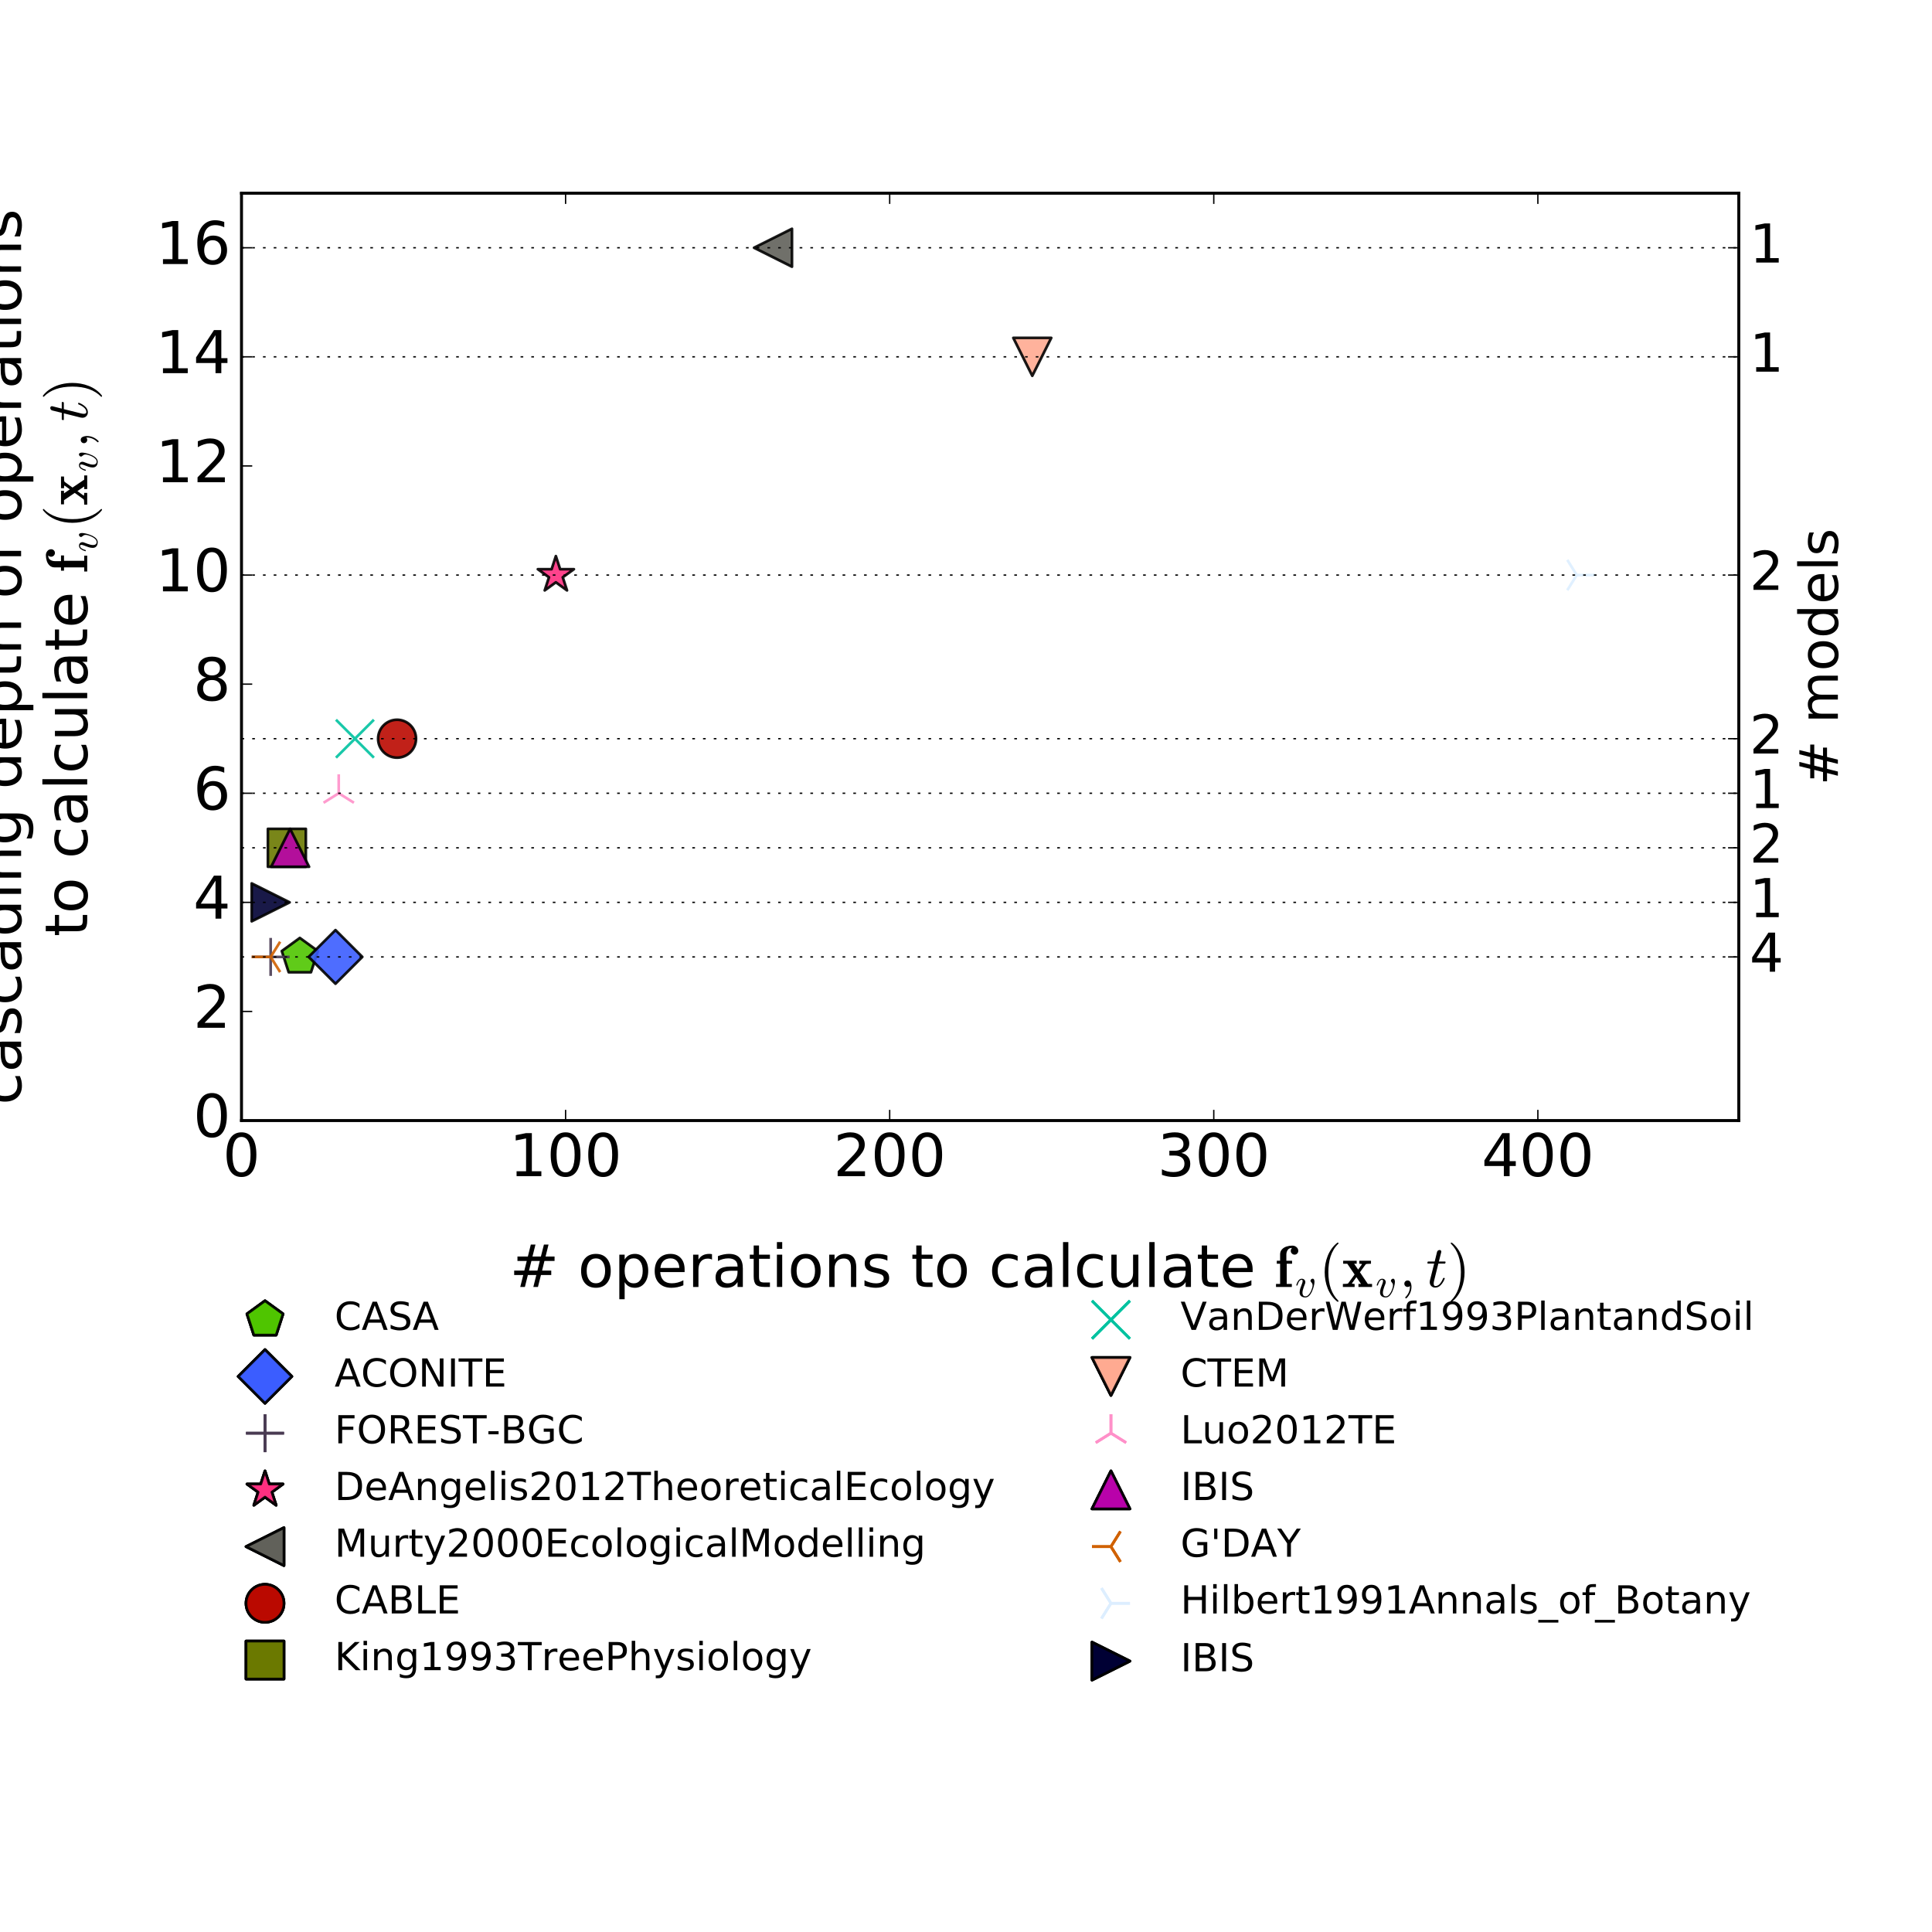 <?xml version="1.0" encoding="utf-8" standalone="no"?>
<!DOCTYPE svg PUBLIC "-//W3C//DTD SVG 1.1//EN"
  "http://www.w3.org/Graphics/SVG/1.1/DTD/svg11.dtd">
<!-- Created with matplotlib (http://matplotlib.org/) -->
<svg height="720pt" version="1.1" viewBox="0 0 720 720" width="720pt" xmlns="http://www.w3.org/2000/svg" xmlns:xlink="http://www.w3.org/1999/xlink">
 <defs>
  <style type="text/css">
*{stroke-linecap:butt;stroke-linejoin:round;stroke-miterlimit:100000;}
  </style>
 </defs>
 <g id="figure_1">
  <g id="patch_1">
   <path d="M 0 720 
L 720 720 
L 720 0 
L 0 0 
z
" style="fill:#ffffff;"/>
  </g>
  <g id="axes_1">
   <g id="patch_2">
    <path d="M 90 417.6 
L 648 417.6 
L 648 72 
L 90 72 
z
" style="fill:#ffffff;"/>
   </g>
   <g id="PathCollection_1">
    <defs>
     <path d="M 0 -7.071 
L -6.725 -2.185 
L -4.156 5.721 
L 4.156 5.721 
L 6.725 -2.185 
z
" id="m4bd4cde18d" style="stroke:#000000;stroke-opacity:0.9;"/>
    </defs>
    <g clip-path="url(#p58d7777d40)">
     <use style="fill:#4fc601;fill-opacity:0.9;stroke:#000000;stroke-opacity:0.9;" x="111.74" xlink:href="#m4bd4cde18d" y="356.612"/>
    </g>
   </g>
   <g id="PathCollection_2">
    <defs>
     <path d="M -0 10 
L 10 0 
L 0 -10 
L -10 -0 
z
" id="m0fd0126ee7" style="stroke:#000000;stroke-opacity:0.9;"/>
    </defs>
    <g clip-path="url(#p58d7777d40)">
     <use style="fill:#3b5dff;fill-opacity:0.9;stroke:#000000;stroke-opacity:0.9;" x="125.026" xlink:href="#m0fd0126ee7" y="356.612"/>
    </g>
   </g>
   <g id="PathCollection_3">
    <defs>
     <path d="M -7.071 0 
L 7.071 0 
M 0 7.071 
L 0 -7.071 
" id="m1a2b05930e" style="stroke:#4a3b53;stroke-opacity:0.9;"/>
    </defs>
    <g clip-path="url(#p58d7777d40)">
     <use style="fill:#4a3b53;fill-opacity:0.9;stroke:#4a3b53;stroke-opacity:0.9;" x="100.87" xlink:href="#m1a2b05930e" y="356.612"/>
    </g>
   </g>
   <g id="PathCollection_4">
    <defs>
     <path d="M 0 -7.071 
L -1.588 -2.185 
L -6.725 -2.185 
L -2.569 0.835 
L -4.156 5.721 
L -0 2.701 
L 4.156 5.721 
L 2.569 0.835 
L 6.725 -2.185 
L 1.588 -2.185 
z
" id="mb4d1593593" style="stroke:#000000;stroke-opacity:0.9;"/>
    </defs>
    <g clip-path="url(#p58d7777d40)">
     <use style="fill:#ff2f80;fill-opacity:0.9;stroke:#000000;stroke-opacity:0.9;" x="207.156" xlink:href="#mb4d1593593" y="214.306"/>
    </g>
   </g>
   <g id="PathCollection_5">
    <defs>
     <path d="M -7.071 -0 
L 7.071 7.071 
L 7.071 -7.071 
z
" id="m6e2c5cd656" style="stroke:#000000;stroke-opacity:0.9;"/>
    </defs>
    <g clip-path="url(#p58d7777d40)">
     <use style="fill:#61615a;fill-opacity:0.9;stroke:#000000;stroke-opacity:0.9;" x="288.078" xlink:href="#m6e2c5cd656" y="92.329"/>
    </g>
   </g>
   <g id="PathCollection_6">
    <defs>
     <path d="M 0 7.071 
C 1.875 7.071 3.674 6.326 5 5 
C 6.326 3.674 7.071 1.875 7.071 0 
C 7.071 -1.875 6.326 -3.674 5 -5 
C 3.674 -6.326 1.875 -7.071 0 -7.071 
C -1.875 -7.071 -3.674 -6.326 -5 -5 
C -6.326 -3.674 -7.071 -1.875 -7.071 0 
C -7.071 1.875 -6.326 3.674 -5 5 
C -3.674 6.326 -1.875 7.071 0 7.071 
z
" id="me849431c68" style="stroke:#000000;stroke-opacity:0.9;"/>
    </defs>
    <g clip-path="url(#p58d7777d40)">
     <use style="fill:#ba0900;fill-opacity:0.9;stroke:#000000;stroke-opacity:0.9;" x="147.974" xlink:href="#me849431c68" y="275.294"/>
    </g>
   </g>
   <g id="PathCollection_7">
    <defs>
     <path d="M -7.071 7.071 
L 7.071 7.071 
L 7.071 -7.071 
L -7.071 -7.071 
z
" id="ma56e3f6157" style="stroke:#000000;stroke-opacity:0.9;"/>
    </defs>
    <g clip-path="url(#p58d7777d40)">
     <use style="fill:#6b7900;fill-opacity:0.9;stroke:#000000;stroke-opacity:0.9;" x="106.909" xlink:href="#ma56e3f6157" y="315.953"/>
    </g>
   </g>
   <g id="PathCollection_8">
    <defs>
     <path d="M -7.071 7.071 
L 7.071 -7.071 
M -7.071 -7.071 
L 7.071 7.071 
" id="mf006632454" style="stroke:#00c2a0;stroke-opacity:0.9;"/>
    </defs>
    <g clip-path="url(#p58d7777d40)">
     <use style="fill:#00c2a0;fill-opacity:0.9;stroke:#00c2a0;stroke-opacity:0.9;" x="132.273" xlink:href="#mf006632454" y="275.294"/>
    </g>
   </g>
   <g id="PathCollection_9">
    <defs>
     <path d="M -0 7.071 
L 7.071 -7.071 
L -7.071 -7.071 
z
" id="mec5ebf5f9b" style="stroke:#000000;stroke-opacity:0.9;"/>
    </defs>
    <g clip-path="url(#p58d7777d40)">
     <use style="fill:#ffaa92;fill-opacity:0.9;stroke:#000000;stroke-opacity:0.9;" x="384.701" xlink:href="#mec5ebf5f9b" y="132.988"/>
    </g>
   </g>
   <g id="PathCollection_10">
    <defs>
     <path d="M 0 0 
L 0 -7.071 
M 0 0 
L -5.657 3.536 
M 0 0 
L 5.657 3.536 
" id="m5dbdc9dcce" style="stroke:#ff90c9;stroke-opacity:0.9;"/>
    </defs>
    <g clip-path="url(#p58d7777d40)">
     <use style="fill:#ff90c9;fill-opacity:0.9;stroke:#ff90c9;stroke-opacity:0.9;" x="126.234" xlink:href="#m5dbdc9dcce" y="295.624"/>
    </g>
   </g>
   <g id="PathCollection_11">
    <defs>
     <path d="M 0 -7.071 
L -7.071 7.071 
L 7.071 7.071 
z
" id="m3f19f78aa6" style="stroke:#000000;stroke-opacity:0.9;"/>
    </defs>
    <g clip-path="url(#p58d7777d40)">
     <use style="fill:#b903aa;fill-opacity:0.9;stroke:#000000;stroke-opacity:0.9;" x="108.117" xlink:href="#m3f19f78aa6" y="315.953"/>
    </g>
   </g>
   <g id="PathCollection_12">
    <defs>
     <path d="M 0 0 
L -7.071 -0 
M 0 0 
L 3.536 5.657 
M 0 0 
L 3.536 -5.657 
" id="m74c9dd44e2" style="stroke:#d16100;stroke-opacity:0.9;"/>
    </defs>
    <g clip-path="url(#p58d7777d40)">
     <use style="fill:#d16100;fill-opacity:0.9;stroke:#d16100;stroke-opacity:0.9;" x="100.87" xlink:href="#m74c9dd44e2" y="356.612"/>
    </g>
   </g>
   <g id="PathCollection_13">
    <defs>
     <path d="M 0 0 
L 7.071 0 
M 0 0 
L -3.536 -5.657 
M 0 0 
L -3.536 5.657 
" id="mb8d53ba154" style="stroke:#ddefff;stroke-opacity:0.9;"/>
    </defs>
    <g clip-path="url(#p58d7777d40)">
     <use style="fill:#ddefff;fill-opacity:0.9;stroke:#ddefff;stroke-opacity:0.9;" x="587.61" xlink:href="#mb8d53ba154" y="214.306"/>
    </g>
   </g>
   <g id="PathCollection_14">
    <defs>
     <path d="M 7.071 0 
L -7.071 -7.071 
L -7.071 7.071 
z
" id="ma73d2d3ebd" style="stroke:#000000;stroke-opacity:0.9;"/>
    </defs>
    <g clip-path="url(#p58d7777d40)">
     <use style="fill:#000035;fill-opacity:0.9;stroke:#000000;stroke-opacity:0.9;" x="100.87" xlink:href="#ma73d2d3ebd" y="336.282"/>
    </g>
   </g>
   <g id="patch_3">
    <path d="M 90 417.6 
L 90 72 
" style="fill:none;stroke:#000000;stroke-linecap:square;stroke-linejoin:miter;"/>
   </g>
   <g id="patch_4">
    <path d="M 648 417.6 
L 648 72 
" style="fill:none;stroke:#000000;stroke-linecap:square;stroke-linejoin:miter;"/>
   </g>
   <g id="patch_5">
    <path d="M 90 72 
L 648 72 
" style="fill:none;stroke:#000000;stroke-linecap:square;stroke-linejoin:miter;"/>
   </g>
   <g id="patch_6">
    <path d="M 90 417.6 
L 648 417.6 
" style="fill:none;stroke:#000000;stroke-linecap:square;stroke-linejoin:miter;"/>
   </g>
   <g id="matplotlib.axis_1">
    <g id="xtick_1">
     <g id="line2d_1">
      <defs>
       <path d="M 0 0 
L 0 -4 
" id="m2ce73e4ad7" style="stroke:#000000;stroke-width:0.5;"/>
      </defs>
      <g>
       <use style="stroke:#000000;stroke-width:0.5;" x="90.0" xlink:href="#m2ce73e4ad7" y="417.6"/>
      </g>
     </g>
     <g id="line2d_2">
      <defs>
       <path d="M 0 0 
L 0 4 
" id="m2c23f39dc4" style="stroke:#000000;stroke-width:0.5;"/>
      </defs>
      <g>
       <use style="stroke:#000000;stroke-width:0.5;" x="90.0" xlink:href="#m2c23f39dc4" y="72.0"/>
      </g>
     </g>
     <g id="text_1">
      <!-- 0 -->
      <defs>
       <path d="M 31.781 66.406 
Q 24.172 66.406 20.328 58.906 
Q 16.5 51.422 16.5 36.375 
Q 16.5 21.391 20.328 13.891 
Q 24.172 6.391 31.781 6.391 
Q 39.453 6.391 43.281 13.891 
Q 47.125 21.391 47.125 36.375 
Q 47.125 51.422 43.281 58.906 
Q 39.453 66.406 31.781 66.406 
M 31.781 74.219 
Q 44.047 74.219 50.516 64.516 
Q 56.984 54.828 56.984 36.375 
Q 56.984 17.969 50.516 8.266 
Q 44.047 -1.422 31.781 -1.422 
Q 19.531 -1.422 13.062 8.266 
Q 6.594 17.969 6.594 36.375 
Q 6.594 54.828 13.062 64.516 
Q 19.531 74.219 31.781 74.219 
" id="BitstreamVeraSans-Roman-30"/>
      </defs>
      <g transform="translate(83.001 438.317)scale(0.22 -0.22)">
       <use xlink:href="#BitstreamVeraSans-Roman-30"/>
      </g>
     </g>
    </g>
    <g id="xtick_2">
     <g id="line2d_3">
      <g>
       <use style="stroke:#000000;stroke-width:0.5;" x="210.779" xlink:href="#m2ce73e4ad7" y="417.6"/>
      </g>
     </g>
     <g id="line2d_4">
      <g>
       <use style="stroke:#000000;stroke-width:0.5;" x="210.779" xlink:href="#m2c23f39dc4" y="72.0"/>
      </g>
     </g>
     <g id="text_2">
      <!-- 100 -->
      <defs>
       <path d="M 12.406 8.297 
L 28.516 8.297 
L 28.516 63.922 
L 10.984 60.406 
L 10.984 69.391 
L 28.422 72.906 
L 38.281 72.906 
L 38.281 8.297 
L 54.391 8.297 
L 54.391 0 
L 12.406 0 
z
" id="BitstreamVeraSans-Roman-31"/>
      </defs>
      <g transform="translate(189.783 438.317)scale(0.22 -0.22)">
       <use xlink:href="#BitstreamVeraSans-Roman-31"/>
       <use x="63.623" xlink:href="#BitstreamVeraSans-Roman-30"/>
       <use x="127.246" xlink:href="#BitstreamVeraSans-Roman-30"/>
      </g>
     </g>
    </g>
    <g id="xtick_3">
     <g id="line2d_5">
      <g>
       <use style="stroke:#000000;stroke-width:0.5;" x="331.558" xlink:href="#m2ce73e4ad7" y="417.6"/>
      </g>
     </g>
     <g id="line2d_6">
      <g>
       <use style="stroke:#000000;stroke-width:0.5;" x="331.558" xlink:href="#m2c23f39dc4" y="72.0"/>
      </g>
     </g>
     <g id="text_3">
      <!-- 200 -->
      <defs>
       <path d="M 19.188 8.297 
L 53.609 8.297 
L 53.609 0 
L 7.328 0 
L 7.328 8.297 
Q 12.938 14.109 22.625 23.891 
Q 32.328 33.688 34.812 36.531 
Q 39.547 41.844 41.422 45.531 
Q 43.312 49.219 43.312 52.781 
Q 43.312 58.594 39.234 62.25 
Q 35.156 65.922 28.609 65.922 
Q 23.969 65.922 18.812 64.312 
Q 13.672 62.703 7.812 59.422 
L 7.812 69.391 
Q 13.766 71.781 18.938 73 
Q 24.125 74.219 28.422 74.219 
Q 39.75 74.219 46.484 68.547 
Q 53.219 62.891 53.219 53.422 
Q 53.219 48.922 51.531 44.891 
Q 49.859 40.875 45.406 35.406 
Q 44.188 33.984 37.641 27.219 
Q 31.109 20.453 19.188 8.297 
" id="BitstreamVeraSans-Roman-32"/>
      </defs>
      <g transform="translate(310.562 438.317)scale(0.22 -0.22)">
       <use xlink:href="#BitstreamVeraSans-Roman-32"/>
       <use x="63.623" xlink:href="#BitstreamVeraSans-Roman-30"/>
       <use x="127.246" xlink:href="#BitstreamVeraSans-Roman-30"/>
      </g>
     </g>
    </g>
    <g id="xtick_4">
     <g id="line2d_7">
      <g>
       <use style="stroke:#000000;stroke-width:0.5;" x="452.338" xlink:href="#m2ce73e4ad7" y="417.6"/>
      </g>
     </g>
     <g id="line2d_8">
      <g>
       <use style="stroke:#000000;stroke-width:0.5;" x="452.338" xlink:href="#m2c23f39dc4" y="72.0"/>
      </g>
     </g>
     <g id="text_4">
      <!-- 300 -->
      <defs>
       <path d="M 40.578 39.312 
Q 47.656 37.797 51.625 33 
Q 55.609 28.219 55.609 21.188 
Q 55.609 10.406 48.188 4.484 
Q 40.766 -1.422 27.094 -1.422 
Q 22.516 -1.422 17.656 -0.516 
Q 12.797 0.391 7.625 2.203 
L 7.625 11.719 
Q 11.719 9.328 16.594 8.109 
Q 21.484 6.891 26.812 6.891 
Q 36.078 6.891 40.938 10.547 
Q 45.797 14.203 45.797 21.188 
Q 45.797 27.641 41.281 31.266 
Q 36.766 34.906 28.719 34.906 
L 20.219 34.906 
L 20.219 43.016 
L 29.109 43.016 
Q 36.375 43.016 40.234 45.922 
Q 44.094 48.828 44.094 54.297 
Q 44.094 59.906 40.109 62.906 
Q 36.141 65.922 28.719 65.922 
Q 24.656 65.922 20.016 65.031 
Q 15.375 64.156 9.812 62.312 
L 9.812 71.094 
Q 15.438 72.656 20.344 73.438 
Q 25.25 74.219 29.594 74.219 
Q 40.828 74.219 47.359 69.109 
Q 53.906 64.016 53.906 55.328 
Q 53.906 49.266 50.438 45.094 
Q 46.969 40.922 40.578 39.312 
" id="BitstreamVeraSans-Roman-33"/>
      </defs>
      <g transform="translate(431.341 438.317)scale(0.22 -0.22)">
       <use xlink:href="#BitstreamVeraSans-Roman-33"/>
       <use x="63.623" xlink:href="#BitstreamVeraSans-Roman-30"/>
       <use x="127.246" xlink:href="#BitstreamVeraSans-Roman-30"/>
      </g>
     </g>
    </g>
    <g id="xtick_5">
     <g id="line2d_9">
      <g>
       <use style="stroke:#000000;stroke-width:0.5;" x="573.117" xlink:href="#m2ce73e4ad7" y="417.6"/>
      </g>
     </g>
     <g id="line2d_10">
      <g>
       <use style="stroke:#000000;stroke-width:0.5;" x="573.117" xlink:href="#m2c23f39dc4" y="72.0"/>
      </g>
     </g>
     <g id="text_5">
      <!-- 400 -->
      <defs>
       <path d="M 37.797 64.312 
L 12.891 25.391 
L 37.797 25.391 
z
M 35.203 72.906 
L 47.609 72.906 
L 47.609 25.391 
L 58.016 25.391 
L 58.016 17.188 
L 47.609 17.188 
L 47.609 0 
L 37.797 0 
L 37.797 17.188 
L 4.891 17.188 
L 4.891 26.703 
z
" id="BitstreamVeraSans-Roman-34"/>
      </defs>
      <g transform="translate(552.121 438.317)scale(0.22 -0.22)">
       <use xlink:href="#BitstreamVeraSans-Roman-34"/>
       <use x="63.623" xlink:href="#BitstreamVeraSans-Roman-30"/>
       <use x="127.246" xlink:href="#BitstreamVeraSans-Roman-30"/>
      </g>
     </g>
    </g>
    <g id="text_6">
     <!-- # operations to calculate $\mathbf{f}_v(\mathbf{x}_v,t)$ -->
     <defs>
      <path d="M 18.312 70.219 
L 18.312 54.688 
L 36.812 54.688 
L 36.812 47.703 
L 18.312 47.703 
L 18.312 18.016 
Q 18.312 11.328 20.141 9.422 
Q 21.969 7.516 27.594 7.516 
L 36.812 7.516 
L 36.812 0 
L 27.594 0 
Q 17.188 0 13.234 3.875 
Q 9.281 7.766 9.281 18.016 
L 9.281 47.703 
L 2.688 47.703 
L 2.688 54.688 
L 9.281 54.688 
L 9.281 70.219 
z
" id="BitstreamVeraSans-Roman-74"/>
      <path d="M 18.109 8.203 
L 18.109 -20.797 
L 9.078 -20.797 
L 9.078 54.688 
L 18.109 54.688 
L 18.109 46.391 
Q 20.953 51.266 25.266 53.625 
Q 29.594 56 35.594 56 
Q 45.562 56 51.781 48.094 
Q 58.016 40.188 58.016 27.297 
Q 58.016 14.406 51.781 6.484 
Q 45.562 -1.422 35.594 -1.422 
Q 29.594 -1.422 25.266 0.953 
Q 20.953 3.328 18.109 8.203 
M 48.688 27.297 
Q 48.688 37.203 44.609 42.844 
Q 40.531 48.484 33.406 48.484 
Q 26.266 48.484 22.188 42.844 
Q 18.109 37.203 18.109 27.297 
Q 18.109 17.391 22.188 11.75 
Q 26.266 6.109 33.406 6.109 
Q 40.531 6.109 44.609 11.75 
Q 48.688 17.391 48.688 27.297 
" id="BitstreamVeraSans-Roman-70"/>
      <path d="M 10.688 11.281 
Q 10.688 13.531 11.219 16.203 
Q 11.766 18.891 12.297 20.625 
Q 12.844 22.359 14.75 27.391 
Q 16.656 32.422 16.703 32.625 
Q 18.016 36.281 18.016 38.625 
Q 18.016 41.609 15.828 41.609 
Q 11.859 41.609 9.297 37.531 
Q 6.734 33.453 5.516 28.422 
Q 5.328 27.781 4.688 27.781 
L 3.516 27.781 
Q 2.688 27.781 2.688 28.719 
L 2.688 29 
Q 4.297 34.969 7.609 39.578 
Q 10.938 44.188 16.016 44.188 
Q 19.578 44.188 22.047 41.844 
Q 24.516 39.5 24.516 35.891 
Q 24.516 34.031 23.688 31.984 
Q 21.734 26.906 20.609 23.844 
Q 19.484 20.797 18.531 17.016 
Q 17.578 13.234 17.578 10.016 
Q 17.578 6.25 19.312 3.875 
Q 21.047 1.516 24.703 1.516 
Q 31.641 1.516 37.203 12.203 
Q 38.969 15.672 40.531 20.359 
Q 42.094 25.047 42.094 27.984 
Q 42.094 31 41.109 32.688 
Q 40.141 34.375 38.578 36.203 
Q 37.016 38.031 37.016 39.109 
Q 37.016 41.062 38.625 42.672 
Q 40.234 44.281 42.188 44.281 
Q 44.578 44.281 45.625 42.078 
Q 46.688 39.891 46.688 37.109 
Q 46.688 33.797 45.734 29.203 
Q 44.781 24.609 43.094 19.672 
Q 41.406 14.75 39.984 11.922 
Q 33.406 -1.125 24.609 -1.125 
Q 18.312 -1.125 14.5 2.016 
Q 10.688 5.172 10.688 11.281 
" id="Cmmi10-76"/>
      <path id="BitstreamVeraSans-Roman-20"/>
      <path d="M 34.281 27.484 
Q 23.391 27.484 19.188 25 
Q 14.984 22.516 14.984 16.5 
Q 14.984 11.719 18.141 8.906 
Q 21.297 6.109 26.703 6.109 
Q 34.188 6.109 38.703 11.406 
Q 43.219 16.703 43.219 25.484 
L 43.219 27.484 
z
M 52.203 31.203 
L 52.203 0 
L 43.219 0 
L 43.219 8.297 
Q 40.141 3.328 35.547 0.953 
Q 30.953 -1.422 24.312 -1.422 
Q 15.922 -1.422 10.953 3.297 
Q 6 8.016 6 15.922 
Q 6 25.141 12.172 29.828 
Q 18.359 34.516 30.609 34.516 
L 43.219 34.516 
L 43.219 35.406 
Q 43.219 41.609 39.141 45 
Q 35.062 48.391 27.688 48.391 
Q 23 48.391 18.547 47.266 
Q 14.109 46.141 10.016 43.891 
L 10.016 52.203 
Q 14.938 54.109 19.578 55.047 
Q 24.219 56 28.609 56 
Q 40.484 56 46.344 49.844 
Q 52.203 43.703 52.203 31.203 
" id="BitstreamVeraSans-Roman-61"/>
      <path d="M 48.781 52.594 
L 48.781 44.188 
Q 44.969 46.297 41.141 47.344 
Q 37.312 48.391 33.406 48.391 
Q 24.656 48.391 19.812 42.844 
Q 14.984 37.312 14.984 27.297 
Q 14.984 17.281 19.812 11.734 
Q 24.656 6.203 33.406 6.203 
Q 37.312 6.203 41.141 7.25 
Q 44.969 8.297 48.781 10.406 
L 48.781 2.094 
Q 45.016 0.344 40.984 -0.531 
Q 36.969 -1.422 32.422 -1.422 
Q 20.062 -1.422 12.781 6.344 
Q 5.516 14.109 5.516 27.297 
Q 5.516 40.672 12.859 48.328 
Q 20.219 56 33.016 56 
Q 37.156 56 41.109 55.141 
Q 45.062 54.297 48.781 52.594 
" id="BitstreamVeraSans-Roman-63"/>
      <path d="M 9.422 54.688 
L 18.406 54.688 
L 18.406 0 
L 9.422 0 
z
M 9.422 75.984 
L 18.406 75.984 
L 18.406 64.594 
L 9.422 64.594 
z
" id="BitstreamVeraSans-Roman-69"/>
      <path d="M 2.484 0 
L 2.484 5.078 
L 9.422 5.078 
L 9.422 39.312 
L 3.812 39.312 
L 3.812 44.391 
L 9.422 44.391 
L 9.422 55.078 
Q 9.422 60.203 12.516 63.594 
Q 15.625 67 20.375 68.5 
Q 25.141 70.016 30.172 70.016 
Q 34.188 70.016 37.188 67.469 
Q 40.188 64.938 40.188 61.078 
Q 40.188 58.406 38.328 56.547 
Q 36.469 54.688 33.891 54.688 
Q 31.297 54.688 29.391 56.594 
Q 27.484 58.5 27.484 61.078 
Q 27.484 64.156 29.688 66.016 
L 29.203 66.016 
Q 24.703 66.016 22.359 62.719 
Q 20.016 59.422 20.016 54.781 
L 20.016 44.391 
L 29.688 44.391 
L 29.688 39.312 
L 20.609 39.312 
L 20.609 5.078 
L 29.297 5.078 
L 29.297 0 
z
" id="Cmb10-66"/>
      <path d="M 31 -24.812 
Q 25.438 -20.406 21.406 -14.719 
Q 17.391 -9.031 14.812 -2.578 
Q 12.25 3.859 10.984 10.891 
Q 9.719 17.922 9.719 25 
Q 9.719 32.172 10.984 39.203 
Q 12.25 46.234 14.859 52.734 
Q 17.484 59.234 21.531 64.891 
Q 25.594 70.562 31 74.812 
Q 31 75 31.5 75 
L 32.422 75 
Q 32.719 75 32.953 74.734 
Q 33.203 74.469 33.203 74.125 
Q 33.203 73.688 33.016 73.484 
Q 28.125 68.703 24.875 63.234 
Q 21.625 57.766 19.641 51.578 
Q 17.672 45.406 16.797 38.781 
Q 15.922 32.172 15.922 25 
Q 15.922 -6.781 32.906 -23.297 
Q 33.203 -23.578 33.203 -24.125 
Q 33.203 -24.359 32.938 -24.672 
Q 32.672 -25 32.422 -25 
L 31.5 -25 
Q 31 -25 31 -24.812 
" id="Cmr10-28"/>
      <path d="M 41.109 46.297 
Q 39.594 47.172 37.812 47.578 
Q 36.031 48 33.891 48 
Q 26.266 48 22.188 43.047 
Q 18.109 38.094 18.109 28.812 
L 18.109 0 
L 9.078 0 
L 9.078 54.688 
L 18.109 54.688 
L 18.109 46.188 
Q 20.953 51.172 25.484 53.578 
Q 30.031 56 36.531 56 
Q 37.453 56 38.578 55.875 
Q 39.703 55.766 41.062 55.516 
z
" id="BitstreamVeraSans-Roman-72"/>
      <path d="M 1.703 0 
L 1.703 5.078 
Q 9.812 5.078 10.594 6 
L 21.578 21.094 
L 9.188 39.312 
L 2.203 39.312 
L 2.203 44.391 
L 25.094 44.391 
L 25.094 39.312 
L 20.797 39.312 
L 27.594 29.391 
L 34.078 38.484 
Q 34.078 38.922 32.375 39.109 
Q 30.672 39.312 29.5 39.312 
L 29.5 44.391 
L 49.312 44.391 
L 49.312 39.312 
Q 41.219 39.312 40.375 38.375 
L 30.609 24.906 
L 44 5.078 
L 51.125 5.078 
L 51.125 0 
L 28.078 0 
L 28.078 5.078 
L 32.422 5.078 
L 24.609 16.609 
L 16.891 5.906 
Q 16.891 5.562 18.641 5.312 
Q 20.406 5.078 21.578 5.078 
L 21.578 0 
z
" id="Cmb10-78"/>
      <path d="M 6.203 8.109 
Q 6.203 9.578 6.5 10.891 
L 13.719 39.594 
L 3.219 39.594 
Q 2.203 39.594 2.203 40.922 
Q 2.594 43.109 3.516 43.109 
L 14.594 43.109 
L 18.609 59.422 
Q 19 60.75 20.172 61.672 
Q 21.344 62.594 22.797 62.594 
Q 24.078 62.594 24.922 61.828 
Q 25.781 61.078 25.781 59.812 
Q 25.781 59.516 25.75 59.344 
Q 25.734 59.188 25.688 58.984 
L 21.688 43.109 
L 31.984 43.109 
Q 33.016 43.109 33.016 41.797 
Q 32.953 41.547 32.812 40.953 
Q 32.672 40.375 32.422 39.984 
Q 32.172 39.594 31.688 39.594 
L 20.797 39.594 
L 13.625 10.688 
Q 12.891 7.859 12.891 5.812 
Q 12.891 1.516 15.828 1.516 
Q 20.219 1.516 23.609 5.641 
Q 27 9.766 28.812 14.703 
Q 29.203 15.281 29.594 15.281 
L 30.812 15.281 
Q 31.203 15.281 31.438 15.016 
Q 31.688 14.75 31.688 14.406 
Q 31.688 14.203 31.594 14.109 
Q 29.391 8.062 25.188 3.469 
Q 21 -1.125 15.578 -1.125 
Q 11.625 -1.125 8.906 1.453 
Q 6.203 4.047 6.203 8.109 
" id="Cmmi10-74"/>
      <path d="M 6.5 -25 
Q 5.609 -25 5.609 -24.125 
Q 5.609 -23.688 5.812 -23.484 
Q 22.906 -6.781 22.906 25 
Q 22.906 56.781 6 73.297 
Q 5.609 73.531 5.609 74.125 
Q 5.609 74.469 5.875 74.734 
Q 6.156 75 6.5 75 
L 7.422 75 
Q 7.719 75 7.906 74.812 
Q 15.094 69.141 19.875 61.031 
Q 24.656 52.938 26.875 43.75 
Q 29.109 34.578 29.109 25 
Q 29.109 17.922 27.906 11.062 
Q 26.703 4.203 24.094 -2.453 
Q 21.484 -9.125 17.484 -14.766 
Q 13.484 -20.406 7.906 -24.812 
Q 7.719 -25 7.422 -25 
z
" id="Cmr10-29"/>
      <path d="M 44.281 53.078 
L 44.281 44.578 
Q 40.484 46.531 36.375 47.5 
Q 32.281 48.484 27.875 48.484 
Q 21.188 48.484 17.844 46.438 
Q 14.5 44.391 14.5 40.281 
Q 14.5 37.156 16.891 35.375 
Q 19.281 33.594 26.516 31.984 
L 29.594 31.297 
Q 39.156 29.25 43.188 25.516 
Q 47.219 21.781 47.219 15.094 
Q 47.219 7.469 41.188 3.016 
Q 35.156 -1.422 24.609 -1.422 
Q 20.219 -1.422 15.453 -0.562 
Q 10.688 0.297 5.422 2 
L 5.422 11.281 
Q 10.406 8.688 15.234 7.391 
Q 20.062 6.109 24.812 6.109 
Q 31.156 6.109 34.562 8.281 
Q 37.984 10.453 37.984 14.406 
Q 37.984 18.062 35.516 20.016 
Q 33.062 21.969 24.703 23.781 
L 21.578 24.516 
Q 13.234 26.266 9.516 29.906 
Q 5.812 33.547 5.812 39.891 
Q 5.812 47.609 11.281 51.797 
Q 16.75 56 26.812 56 
Q 31.781 56 36.172 55.266 
Q 40.578 54.547 44.281 53.078 
" id="BitstreamVeraSans-Roman-73"/>
      <path d="M 30.609 48.391 
Q 23.391 48.391 19.188 42.75 
Q 14.984 37.109 14.984 27.297 
Q 14.984 17.484 19.156 11.844 
Q 23.344 6.203 30.609 6.203 
Q 37.797 6.203 41.984 11.859 
Q 46.188 17.531 46.188 27.297 
Q 46.188 37.016 41.984 42.703 
Q 37.797 48.391 30.609 48.391 
M 30.609 56 
Q 42.328 56 49.016 48.375 
Q 55.719 40.766 55.719 27.297 
Q 55.719 13.875 49.016 6.219 
Q 42.328 -1.422 30.609 -1.422 
Q 18.844 -1.422 12.172 6.219 
Q 5.516 13.875 5.516 27.297 
Q 5.516 40.766 12.172 48.375 
Q 18.844 56 30.609 56 
" id="BitstreamVeraSans-Roman-6f"/>
      <path d="M 9.906 -18.016 
Q 9.906 -17.578 10.297 -17.188 
Q 13.922 -13.719 15.922 -9.172 
Q 17.922 -4.641 17.922 0.391 
L 17.922 1.609 
Q 16.312 0 13.922 0 
Q 11.625 0 10.016 1.609 
Q 8.406 3.219 8.406 5.516 
Q 8.406 7.859 10.016 9.422 
Q 11.625 10.984 13.922 10.984 
Q 17.484 10.984 19 7.688 
Q 20.516 4.391 20.516 0.391 
Q 20.516 -5.172 18.281 -10.172 
Q 16.062 -15.188 12.016 -19.188 
Q 11.625 -19.391 11.375 -19.391 
Q 10.891 -19.391 10.391 -18.938 
Q 9.906 -18.5 9.906 -18.016 
" id="Cmmi10-3b"/>
      <path d="M 8.5 21.578 
L 8.5 54.688 
L 17.484 54.688 
L 17.484 21.922 
Q 17.484 14.156 20.5 10.266 
Q 23.531 6.391 29.594 6.391 
Q 36.859 6.391 41.078 11.031 
Q 45.312 15.672 45.312 23.688 
L 45.312 54.688 
L 54.297 54.688 
L 54.297 0 
L 45.312 0 
L 45.312 8.406 
Q 42.047 3.422 37.719 1 
Q 33.406 -1.422 27.688 -1.422 
Q 18.266 -1.422 13.375 4.438 
Q 8.5 10.297 8.5 21.578 
" id="BitstreamVeraSans-Roman-75"/>
      <path d="M 9.422 75.984 
L 18.406 75.984 
L 18.406 0 
L 9.422 0 
z
" id="BitstreamVeraSans-Roman-6c"/>
      <path d="M 56.203 29.594 
L 56.203 25.203 
L 14.891 25.203 
Q 15.484 15.922 20.484 11.062 
Q 25.484 6.203 34.422 6.203 
Q 39.594 6.203 44.453 7.469 
Q 49.312 8.734 54.109 11.281 
L 54.109 2.781 
Q 49.266 0.734 44.188 -0.344 
Q 39.109 -1.422 33.891 -1.422 
Q 20.797 -1.422 13.156 6.188 
Q 5.516 13.812 5.516 26.812 
Q 5.516 40.234 12.766 48.109 
Q 20.016 56 32.328 56 
Q 43.359 56 49.781 48.891 
Q 56.203 41.797 56.203 29.594 
M 47.219 32.234 
Q 47.125 39.594 43.094 43.984 
Q 39.062 48.391 32.422 48.391 
Q 24.906 48.391 20.391 44.141 
Q 15.875 39.891 15.188 32.172 
z
" id="BitstreamVeraSans-Roman-65"/>
      <path d="M 51.125 44 
L 36.922 44 
L 32.812 27.688 
L 47.125 27.688 
z
M 43.797 71.781 
L 38.719 51.516 
L 52.984 51.516 
L 58.109 71.781 
L 65.922 71.781 
L 60.891 51.516 
L 76.125 51.516 
L 76.125 44 
L 58.984 44 
L 54.984 27.688 
L 70.516 27.688 
L 70.516 20.219 
L 53.078 20.219 
L 48 0 
L 40.188 0 
L 45.219 20.219 
L 30.906 20.219 
L 25.875 0 
L 18.016 0 
L 23.094 20.219 
L 7.719 20.219 
L 7.719 27.688 
L 24.906 27.688 
L 29 44 
L 13.281 44 
L 13.281 51.516 
L 30.906 51.516 
L 35.891 71.781 
z
" id="BitstreamVeraSans-Roman-23"/>
      <path d="M 54.891 33.016 
L 54.891 0 
L 45.906 0 
L 45.906 32.719 
Q 45.906 40.484 42.875 44.328 
Q 39.844 48.188 33.797 48.188 
Q 26.516 48.188 22.312 43.547 
Q 18.109 38.922 18.109 30.906 
L 18.109 0 
L 9.078 0 
L 9.078 54.688 
L 18.109 54.688 
L 18.109 46.188 
Q 21.344 51.125 25.703 53.562 
Q 30.078 56 35.797 56 
Q 45.219 56 50.047 50.172 
Q 54.891 44.344 54.891 33.016 
" id="BitstreamVeraSans-Roman-6e"/>
     </defs>
     <g transform="translate(189.92 479.612)scale(0.22 -0.22)">
      <use transform="translate(0.0 0.016)" xlink:href="#BitstreamVeraSans-Roman-23"/>
      <use transform="translate(83.789 0.016)" xlink:href="#BitstreamVeraSans-Roman-20"/>
      <use transform="translate(115.576 0.016)" xlink:href="#BitstreamVeraSans-Roman-6f"/>
      <use transform="translate(176.758 0.016)" xlink:href="#BitstreamVeraSans-Roman-70"/>
      <use transform="translate(240.234 0.016)" xlink:href="#BitstreamVeraSans-Roman-65"/>
      <use transform="translate(301.758 0.016)" xlink:href="#BitstreamVeraSans-Roman-72"/>
      <use transform="translate(342.871 0.016)" xlink:href="#BitstreamVeraSans-Roman-61"/>
      <use transform="translate(404.15 0.016)" xlink:href="#BitstreamVeraSans-Roman-74"/>
      <use transform="translate(443.359 0.016)" xlink:href="#BitstreamVeraSans-Roman-69"/>
      <use transform="translate(471.143 0.016)" xlink:href="#BitstreamVeraSans-Roman-6f"/>
      <use transform="translate(532.324 0.016)" xlink:href="#BitstreamVeraSans-Roman-6e"/>
      <use transform="translate(595.703 0.016)" xlink:href="#BitstreamVeraSans-Roman-73"/>
      <use transform="translate(647.803 0.016)" xlink:href="#BitstreamVeraSans-Roman-20"/>
      <use transform="translate(679.59 0.016)" xlink:href="#BitstreamVeraSans-Roman-74"/>
      <use transform="translate(718.799 0.016)" xlink:href="#BitstreamVeraSans-Roman-6f"/>
      <use transform="translate(779.98 0.016)" xlink:href="#BitstreamVeraSans-Roman-20"/>
      <use transform="translate(811.768 0.016)" xlink:href="#BitstreamVeraSans-Roman-63"/>
      <use transform="translate(866.748 0.016)" xlink:href="#BitstreamVeraSans-Roman-61"/>
      <use transform="translate(928.027 0.016)" xlink:href="#BitstreamVeraSans-Roman-6c"/>
      <use transform="translate(955.811 0.016)" xlink:href="#BitstreamVeraSans-Roman-63"/>
      <use transform="translate(1010.791 0.016)" xlink:href="#BitstreamVeraSans-Roman-75"/>
      <use transform="translate(1074.17 0.016)" xlink:href="#BitstreamVeraSans-Roman-6c"/>
      <use transform="translate(1101.953 0.016)" xlink:href="#BitstreamVeraSans-Roman-61"/>
      <use transform="translate(1163.232 0.016)" xlink:href="#BitstreamVeraSans-Roman-74"/>
      <use transform="translate(1202.441 0.016)" xlink:href="#BitstreamVeraSans-Roman-65"/>
      <use transform="translate(1263.965 0.016)" xlink:href="#BitstreamVeraSans-Roman-20"/>
      <use transform="translate(1295.752 0.016)" xlink:href="#Cmb10-66"/>
      <use transform="translate(1330.734 -16.991)scale(0.7)" xlink:href="#Cmmi10-76"/>
      <use transform="translate(1370.983 0.016)" xlink:href="#Cmr10-28"/>
      <use transform="translate(1409.801 0.016)" xlink:href="#Cmb10-78"/>
      <use transform="translate(1466.951 -16.991)scale(0.7)" xlink:href="#Cmmi10-76"/>
      <use transform="translate(1507.201 0.016)" xlink:href="#Cmmi10-3b"/>
      <use transform="translate(1552.445 0.016)" xlink:href="#Cmmi10-74"/>
      <use transform="translate(1588.529 0.016)" xlink:href="#Cmr10-29"/>
     </g>
    </g>
   </g>
   <g id="matplotlib.axis_2">
    <g id="ytick_1">
     <g id="line2d_11">
      <defs>
       <path d="M 0 0 
L 4 0 
" id="mf57a6e808c" style="stroke:#000000;stroke-width:0.5;"/>
      </defs>
      <g>
       <use style="stroke:#000000;stroke-width:0.5;" x="90.0" xlink:href="#mf57a6e808c" y="417.6"/>
      </g>
     </g>
     <g id="text_7">
      <!-- 0 -->
      <g transform="translate(72.002 423.671)scale(0.22 -0.22)">
       <use xlink:href="#BitstreamVeraSans-Roman-30"/>
      </g>
     </g>
    </g>
    <g id="ytick_2">
     <g id="line2d_12">
      <g>
       <use style="stroke:#000000;stroke-width:0.5;" x="90.0" xlink:href="#mf57a6e808c" y="376.941"/>
      </g>
     </g>
     <g id="text_8">
      <!-- 2 -->
      <g transform="translate(72.002 383.012)scale(0.22 -0.22)">
       <use xlink:href="#BitstreamVeraSans-Roman-32"/>
      </g>
     </g>
    </g>
    <g id="ytick_3">
     <g id="line2d_13">
      <g>
       <use style="stroke:#000000;stroke-width:0.5;" x="90.0" xlink:href="#mf57a6e808c" y="336.282"/>
      </g>
     </g>
     <g id="text_9">
      <!-- 4 -->
      <g transform="translate(72.002 342.353)scale(0.22 -0.22)">
       <use xlink:href="#BitstreamVeraSans-Roman-34"/>
      </g>
     </g>
    </g>
    <g id="ytick_4">
     <g id="line2d_14">
      <g>
       <use style="stroke:#000000;stroke-width:0.5;" x="90.0" xlink:href="#mf57a6e808c" y="295.624"/>
      </g>
     </g>
     <g id="text_10">
      <!-- 6 -->
      <defs>
       <path d="M 33.016 40.375 
Q 26.375 40.375 22.484 35.828 
Q 18.609 31.297 18.609 23.391 
Q 18.609 15.531 22.484 10.953 
Q 26.375 6.391 33.016 6.391 
Q 39.656 6.391 43.531 10.953 
Q 47.406 15.531 47.406 23.391 
Q 47.406 31.297 43.531 35.828 
Q 39.656 40.375 33.016 40.375 
M 52.594 71.297 
L 52.594 62.312 
Q 48.875 64.062 45.094 64.984 
Q 41.312 65.922 37.594 65.922 
Q 27.828 65.922 22.672 59.328 
Q 17.531 52.734 16.797 39.406 
Q 19.672 43.656 24.016 45.922 
Q 28.375 48.188 33.594 48.188 
Q 44.578 48.188 50.953 41.516 
Q 57.328 34.859 57.328 23.391 
Q 57.328 12.156 50.688 5.359 
Q 44.047 -1.422 33.016 -1.422 
Q 20.359 -1.422 13.672 8.266 
Q 6.984 17.969 6.984 36.375 
Q 6.984 53.656 15.188 63.938 
Q 23.391 74.219 37.203 74.219 
Q 40.922 74.219 44.703 73.484 
Q 48.484 72.75 52.594 71.297 
" id="BitstreamVeraSans-Roman-36"/>
      </defs>
      <g transform="translate(72.002 301.694)scale(0.22 -0.22)">
       <use xlink:href="#BitstreamVeraSans-Roman-36"/>
      </g>
     </g>
    </g>
    <g id="ytick_5">
     <g id="line2d_15">
      <g>
       <use style="stroke:#000000;stroke-width:0.5;" x="90.0" xlink:href="#mf57a6e808c" y="254.965"/>
      </g>
     </g>
     <g id="text_11">
      <!-- 8 -->
      <defs>
       <path d="M 31.781 34.625 
Q 24.75 34.625 20.719 30.859 
Q 16.703 27.094 16.703 20.516 
Q 16.703 13.922 20.719 10.156 
Q 24.75 6.391 31.781 6.391 
Q 38.812 6.391 42.859 10.172 
Q 46.922 13.969 46.922 20.516 
Q 46.922 27.094 42.891 30.859 
Q 38.875 34.625 31.781 34.625 
M 21.922 38.812 
Q 15.578 40.375 12.031 44.719 
Q 8.5 49.078 8.5 55.328 
Q 8.5 64.062 14.719 69.141 
Q 20.953 74.219 31.781 74.219 
Q 42.672 74.219 48.875 69.141 
Q 55.078 64.062 55.078 55.328 
Q 55.078 49.078 51.531 44.719 
Q 48 40.375 41.703 38.812 
Q 48.828 37.156 52.797 32.312 
Q 56.781 27.484 56.781 20.516 
Q 56.781 9.906 50.312 4.234 
Q 43.844 -1.422 31.781 -1.422 
Q 19.734 -1.422 13.25 4.234 
Q 6.781 9.906 6.781 20.516 
Q 6.781 27.484 10.781 32.312 
Q 14.797 37.156 21.922 38.812 
M 18.312 54.391 
Q 18.312 48.734 21.844 45.562 
Q 25.391 42.391 31.781 42.391 
Q 38.141 42.391 41.719 45.562 
Q 45.312 48.734 45.312 54.391 
Q 45.312 60.062 41.719 63.234 
Q 38.141 66.406 31.781 66.406 
Q 25.391 66.406 21.844 63.234 
Q 18.312 60.062 18.312 54.391 
" id="BitstreamVeraSans-Roman-38"/>
      </defs>
      <g transform="translate(72.002 261.035)scale(0.22 -0.22)">
       <use xlink:href="#BitstreamVeraSans-Roman-38"/>
      </g>
     </g>
    </g>
    <g id="ytick_6">
     <g id="line2d_16">
      <g>
       <use style="stroke:#000000;stroke-width:0.5;" x="90.0" xlink:href="#mf57a6e808c" y="214.306"/>
      </g>
     </g>
     <g id="text_12">
      <!-- 10 -->
      <g transform="translate(58.005 220.377)scale(0.22 -0.22)">
       <use xlink:href="#BitstreamVeraSans-Roman-31"/>
       <use x="63.623" xlink:href="#BitstreamVeraSans-Roman-30"/>
      </g>
     </g>
    </g>
    <g id="ytick_7">
     <g id="line2d_17">
      <g>
       <use style="stroke:#000000;stroke-width:0.5;" x="90.0" xlink:href="#mf57a6e808c" y="173.647"/>
      </g>
     </g>
     <g id="text_13">
      <!-- 12 -->
      <g transform="translate(58.005 179.718)scale(0.22 -0.22)">
       <use xlink:href="#BitstreamVeraSans-Roman-31"/>
       <use x="63.623" xlink:href="#BitstreamVeraSans-Roman-32"/>
      </g>
     </g>
    </g>
    <g id="ytick_8">
     <g id="line2d_18">
      <g>
       <use style="stroke:#000000;stroke-width:0.5;" x="90.0" xlink:href="#mf57a6e808c" y="132.988"/>
      </g>
     </g>
     <g id="text_14">
      <!-- 14 -->
      <g transform="translate(58.005 139.059)scale(0.22 -0.22)">
       <use xlink:href="#BitstreamVeraSans-Roman-31"/>
       <use x="63.623" xlink:href="#BitstreamVeraSans-Roman-34"/>
      </g>
     </g>
    </g>
    <g id="ytick_9">
     <g id="line2d_19">
      <g>
       <use style="stroke:#000000;stroke-width:0.5;" x="90.0" xlink:href="#mf57a6e808c" y="92.329"/>
      </g>
     </g>
     <g id="text_15">
      <!-- 16 -->
      <g transform="translate(58.005 98.4)scale(0.22 -0.22)">
       <use xlink:href="#BitstreamVeraSans-Roman-31"/>
       <use x="63.623" xlink:href="#BitstreamVeraSans-Roman-36"/>
      </g>
     </g>
    </g>
    <g id="text_16">
     <!-- cascading depth of operations -->
     <defs>
      <path d="M 45.406 46.391 
L 45.406 75.984 
L 54.391 75.984 
L 54.391 0 
L 45.406 0 
L 45.406 8.203 
Q 42.578 3.328 38.25 0.953 
Q 33.938 -1.422 27.875 -1.422 
Q 17.969 -1.422 11.734 6.484 
Q 5.516 14.406 5.516 27.297 
Q 5.516 40.188 11.734 48.094 
Q 17.969 56 27.875 56 
Q 33.938 56 38.25 53.625 
Q 42.578 51.266 45.406 46.391 
M 14.797 27.297 
Q 14.797 17.391 18.875 11.75 
Q 22.953 6.109 30.078 6.109 
Q 37.203 6.109 41.297 11.75 
Q 45.406 17.391 45.406 27.297 
Q 45.406 37.203 41.297 42.844 
Q 37.203 48.484 30.078 48.484 
Q 22.953 48.484 18.875 42.844 
Q 14.797 37.203 14.797 27.297 
" id="BitstreamVeraSans-Roman-64"/>
      <path d="M 45.406 27.984 
Q 45.406 37.75 41.375 43.109 
Q 37.359 48.484 30.078 48.484 
Q 22.859 48.484 18.828 43.109 
Q 14.797 37.75 14.797 27.984 
Q 14.797 18.266 18.828 12.891 
Q 22.859 7.516 30.078 7.516 
Q 37.359 7.516 41.375 12.891 
Q 45.406 18.266 45.406 27.984 
M 54.391 6.781 
Q 54.391 -7.172 48.188 -13.984 
Q 42 -20.797 29.203 -20.797 
Q 24.469 -20.797 20.266 -20.094 
Q 16.062 -19.391 12.109 -17.922 
L 12.109 -9.188 
Q 16.062 -11.328 19.922 -12.344 
Q 23.781 -13.375 27.781 -13.375 
Q 36.625 -13.375 41.016 -8.766 
Q 45.406 -4.156 45.406 5.172 
L 45.406 9.625 
Q 42.625 4.781 38.281 2.391 
Q 33.938 0 27.875 0 
Q 17.828 0 11.672 7.656 
Q 5.516 15.328 5.516 27.984 
Q 5.516 40.672 11.672 48.328 
Q 17.828 56 27.875 56 
Q 33.938 56 38.281 53.609 
Q 42.625 51.219 45.406 46.391 
L 45.406 54.688 
L 54.391 54.688 
z
" id="BitstreamVeraSans-Roman-67"/>
      <path d="M 54.891 33.016 
L 54.891 0 
L 45.906 0 
L 45.906 32.719 
Q 45.906 40.484 42.875 44.328 
Q 39.844 48.188 33.797 48.188 
Q 26.516 48.188 22.312 43.547 
Q 18.109 38.922 18.109 30.906 
L 18.109 0 
L 9.078 0 
L 9.078 75.984 
L 18.109 75.984 
L 18.109 46.188 
Q 21.344 51.125 25.703 53.562 
Q 30.078 56 35.797 56 
Q 45.219 56 50.047 50.172 
Q 54.891 44.344 54.891 33.016 
" id="BitstreamVeraSans-Roman-68"/>
      <path d="M 37.109 75.984 
L 37.109 68.5 
L 28.516 68.5 
Q 23.688 68.5 21.797 66.547 
Q 19.922 64.594 19.922 59.516 
L 19.922 54.688 
L 34.719 54.688 
L 34.719 47.703 
L 19.922 47.703 
L 19.922 0 
L 10.891 0 
L 10.891 47.703 
L 2.297 47.703 
L 2.297 54.688 
L 10.891 54.688 
L 10.891 58.5 
Q 10.891 67.625 15.141 71.797 
Q 19.391 75.984 28.609 75.984 
z
" id="BitstreamVeraSans-Roman-66"/>
     </defs>
     <g transform="translate(7.866 411.758)rotate(-90.0)scale(0.22 -0.22)">
      <use xlink:href="#BitstreamVeraSans-Roman-63"/>
      <use x="54.98" xlink:href="#BitstreamVeraSans-Roman-61"/>
      <use x="116.26" xlink:href="#BitstreamVeraSans-Roman-73"/>
      <use x="168.359" xlink:href="#BitstreamVeraSans-Roman-63"/>
      <use x="223.34" xlink:href="#BitstreamVeraSans-Roman-61"/>
      <use x="284.619" xlink:href="#BitstreamVeraSans-Roman-64"/>
      <use x="348.096" xlink:href="#BitstreamVeraSans-Roman-69"/>
      <use x="375.879" xlink:href="#BitstreamVeraSans-Roman-6e"/>
      <use x="439.258" xlink:href="#BitstreamVeraSans-Roman-67"/>
      <use x="502.734" xlink:href="#BitstreamVeraSans-Roman-20"/>
      <use x="534.521" xlink:href="#BitstreamVeraSans-Roman-64"/>
      <use x="597.998" xlink:href="#BitstreamVeraSans-Roman-65"/>
      <use x="659.521" xlink:href="#BitstreamVeraSans-Roman-70"/>
      <use x="722.998" xlink:href="#BitstreamVeraSans-Roman-74"/>
      <use x="762.207" xlink:href="#BitstreamVeraSans-Roman-68"/>
      <use x="825.586" xlink:href="#BitstreamVeraSans-Roman-20"/>
      <use x="857.373" xlink:href="#BitstreamVeraSans-Roman-6f"/>
      <use x="918.555" xlink:href="#BitstreamVeraSans-Roman-66"/>
      <use x="953.76" xlink:href="#BitstreamVeraSans-Roman-20"/>
      <use x="985.547" xlink:href="#BitstreamVeraSans-Roman-6f"/>
      <use x="1046.729" xlink:href="#BitstreamVeraSans-Roman-70"/>
      <use x="1110.205" xlink:href="#BitstreamVeraSans-Roman-65"/>
      <use x="1171.729" xlink:href="#BitstreamVeraSans-Roman-72"/>
      <use x="1212.842" xlink:href="#BitstreamVeraSans-Roman-61"/>
      <use x="1274.121" xlink:href="#BitstreamVeraSans-Roman-74"/>
      <use x="1313.33" xlink:href="#BitstreamVeraSans-Roman-69"/>
      <use x="1341.113" xlink:href="#BitstreamVeraSans-Roman-6f"/>
      <use x="1402.295" xlink:href="#BitstreamVeraSans-Roman-6e"/>
      <use x="1465.674" xlink:href="#BitstreamVeraSans-Roman-73"/>
     </g>
     <!-- to calculate $\mathbf{f}_v(\mathbf{x}_v,t)$ -->
     <g transform="translate(32.505 349.08)rotate(-90.0)scale(0.22 -0.22)">
      <use transform="translate(0.0 0.016)" xlink:href="#BitstreamVeraSans-Roman-74"/>
      <use transform="translate(39.209 0.016)" xlink:href="#BitstreamVeraSans-Roman-6f"/>
      <use transform="translate(100.391 0.016)" xlink:href="#BitstreamVeraSans-Roman-20"/>
      <use transform="translate(132.178 0.016)" xlink:href="#BitstreamVeraSans-Roman-63"/>
      <use transform="translate(187.158 0.016)" xlink:href="#BitstreamVeraSans-Roman-61"/>
      <use transform="translate(248.438 0.016)" xlink:href="#BitstreamVeraSans-Roman-6c"/>
      <use transform="translate(276.221 0.016)" xlink:href="#BitstreamVeraSans-Roman-63"/>
      <use transform="translate(331.201 0.016)" xlink:href="#BitstreamVeraSans-Roman-75"/>
      <use transform="translate(394.58 0.016)" xlink:href="#BitstreamVeraSans-Roman-6c"/>
      <use transform="translate(422.363 0.016)" xlink:href="#BitstreamVeraSans-Roman-61"/>
      <use transform="translate(483.643 0.016)" xlink:href="#BitstreamVeraSans-Roman-74"/>
      <use transform="translate(522.852 0.016)" xlink:href="#BitstreamVeraSans-Roman-65"/>
      <use transform="translate(584.375 0.016)" xlink:href="#BitstreamVeraSans-Roman-20"/>
      <use transform="translate(616.162 0.016)" xlink:href="#Cmb10-66"/>
      <use transform="translate(651.144 -16.991)scale(0.7)" xlink:href="#Cmmi10-76"/>
      <use transform="translate(691.393 0.016)" xlink:href="#Cmr10-28"/>
      <use transform="translate(730.212 0.016)" xlink:href="#Cmb10-78"/>
      <use transform="translate(787.361 -16.991)scale(0.7)" xlink:href="#Cmmi10-76"/>
      <use transform="translate(827.611 0.016)" xlink:href="#Cmmi10-3b"/>
      <use transform="translate(872.855 0.016)" xlink:href="#Cmmi10-74"/>
      <use transform="translate(908.939 0.016)" xlink:href="#Cmr10-29"/>
     </g>
    </g>
   </g>
   <g id="legend_1">
    <g id="PathCollection_15">
     <path d="M 98.759 484.759 
L 92.034 489.645 
L 94.603 497.55 
L 102.916 497.55 
L 105.484 489.645 
z
" style="fill:#4fc601;fill-opacity:0.9;stroke:#000000;stroke-opacity:0.9;"/>
     <path d="M 98.759 484.759 
L 92.034 489.645 
L 94.603 497.55 
L 102.916 497.55 
L 105.484 489.645 
z
" style="fill:#4fc601;fill-opacity:0.9;stroke:#000000;stroke-opacity:0.9;"/>
     <path d="M 98.759 484.759 
L 92.034 489.645 
L 94.603 497.55 
L 102.916 497.55 
L 105.484 489.645 
z
" style="fill:#4fc601;fill-opacity:0.9;stroke:#000000;stroke-opacity:0.9;"/>
    </g>
    <g id="text_17">
     <!-- CASA -->
     <defs>
      <path d="M 64.406 67.281 
L 64.406 56.891 
Q 59.422 61.531 53.781 63.812 
Q 48.141 66.109 41.797 66.109 
Q 29.297 66.109 22.656 58.469 
Q 16.016 50.828 16.016 36.375 
Q 16.016 21.969 22.656 14.328 
Q 29.297 6.688 41.797 6.688 
Q 48.141 6.688 53.781 8.984 
Q 59.422 11.281 64.406 15.922 
L 64.406 5.609 
Q 59.234 2.094 53.438 0.328 
Q 47.656 -1.422 41.219 -1.422 
Q 24.656 -1.422 15.125 8.703 
Q 5.609 18.844 5.609 36.375 
Q 5.609 53.953 15.125 64.078 
Q 24.656 74.219 41.219 74.219 
Q 47.75 74.219 53.531 72.484 
Q 59.328 70.75 64.406 67.281 
" id="BitstreamVeraSans-Roman-43"/>
      <path d="M 53.516 70.516 
L 53.516 60.891 
Q 47.906 63.578 42.922 64.891 
Q 37.938 66.219 33.297 66.219 
Q 25.25 66.219 20.875 63.094 
Q 16.5 59.969 16.5 54.203 
Q 16.5 49.359 19.406 46.891 
Q 22.312 44.438 30.422 42.922 
L 36.375 41.703 
Q 47.406 39.594 52.656 34.297 
Q 57.906 29 57.906 20.125 
Q 57.906 9.516 50.797 4.047 
Q 43.703 -1.422 29.984 -1.422 
Q 24.812 -1.422 18.969 -0.25 
Q 13.141 0.922 6.891 3.219 
L 6.891 13.375 
Q 12.891 10.016 18.656 8.297 
Q 24.422 6.594 29.984 6.594 
Q 38.422 6.594 43.016 9.906 
Q 47.609 13.234 47.609 19.391 
Q 47.609 24.75 44.312 27.781 
Q 41.016 30.812 33.5 32.328 
L 27.484 33.5 
Q 16.453 35.688 11.516 40.375 
Q 6.594 45.062 6.594 53.422 
Q 6.594 63.094 13.406 68.656 
Q 20.219 74.219 32.172 74.219 
Q 37.312 74.219 42.625 73.281 
Q 47.953 72.359 53.516 70.516 
" id="BitstreamVeraSans-Roman-53"/>
      <path d="M 34.188 63.188 
L 20.797 26.906 
L 47.609 26.906 
z
M 28.609 72.906 
L 39.797 72.906 
L 67.578 0 
L 57.328 0 
L 50.688 18.703 
L 17.828 18.703 
L 11.188 0 
L 0.781 0 
z
" id="BitstreamVeraSans-Roman-41"/>
     </defs>
     <g transform="translate(124.679 495.61)scale(0.144 -0.144)">
      <use xlink:href="#BitstreamVeraSans-Roman-43"/>
      <use x="69.824" xlink:href="#BitstreamVeraSans-Roman-41"/>
      <use x="138.232" xlink:href="#BitstreamVeraSans-Roman-53"/>
      <use x="201.725" xlink:href="#BitstreamVeraSans-Roman-41"/>
     </g>
    </g>
    <g id="PathCollection_16">
     <path d="M 98.759 522.966 
L 108.759 512.966 
L 98.759 502.966 
L 88.759 512.966 
z
" style="fill:#3b5dff;fill-opacity:0.9;stroke:#000000;stroke-opacity:0.9;"/>
     <path d="M 98.759 522.966 
L 108.759 512.966 
L 98.759 502.966 
L 88.759 512.966 
z
" style="fill:#3b5dff;fill-opacity:0.9;stroke:#000000;stroke-opacity:0.9;"/>
     <path d="M 98.759 522.966 
L 108.759 512.966 
L 98.759 502.966 
L 88.759 512.966 
z
" style="fill:#3b5dff;fill-opacity:0.9;stroke:#000000;stroke-opacity:0.9;"/>
    </g>
    <g id="text_18">
     <!-- ACONITE -->
     <defs>
      <path d="M 9.812 72.906 
L 55.906 72.906 
L 55.906 64.594 
L 19.672 64.594 
L 19.672 43.016 
L 54.391 43.016 
L 54.391 34.719 
L 19.672 34.719 
L 19.672 8.297 
L 56.781 8.297 
L 56.781 0 
L 9.812 0 
z
" id="BitstreamVeraSans-Roman-45"/>
      <path d="M 9.812 72.906 
L 23.094 72.906 
L 55.422 11.922 
L 55.422 72.906 
L 64.984 72.906 
L 64.984 0 
L 51.703 0 
L 19.391 60.984 
L 19.391 0 
L 9.812 0 
z
" id="BitstreamVeraSans-Roman-4e"/>
      <path d="M 39.406 66.219 
Q 28.656 66.219 22.328 58.203 
Q 16.016 50.203 16.016 36.375 
Q 16.016 22.609 22.328 14.594 
Q 28.656 6.594 39.406 6.594 
Q 50.141 6.594 56.422 14.594 
Q 62.703 22.609 62.703 36.375 
Q 62.703 50.203 56.422 58.203 
Q 50.141 66.219 39.406 66.219 
M 39.406 74.219 
Q 54.734 74.219 63.906 63.938 
Q 73.094 53.656 73.094 36.375 
Q 73.094 19.141 63.906 8.859 
Q 54.734 -1.422 39.406 -1.422 
Q 24.031 -1.422 14.812 8.828 
Q 5.609 19.094 5.609 36.375 
Q 5.609 53.656 14.812 63.938 
Q 24.031 74.219 39.406 74.219 
" id="BitstreamVeraSans-Roman-4f"/>
      <path d="M 9.812 72.906 
L 19.672 72.906 
L 19.672 0 
L 9.812 0 
z
" id="BitstreamVeraSans-Roman-49"/>
      <path d="M -0.297 72.906 
L 61.375 72.906 
L 61.375 64.594 
L 35.5 64.594 
L 35.5 0 
L 25.594 0 
L 25.594 64.594 
L -0.297 64.594 
z
" id="BitstreamVeraSans-Roman-54"/>
     </defs>
     <g transform="translate(124.679 516.746)scale(0.144 -0.144)">
      <use xlink:href="#BitstreamVeraSans-Roman-41"/>
      <use x="68.393" xlink:href="#BitstreamVeraSans-Roman-43"/>
      <use x="138.217" xlink:href="#BitstreamVeraSans-Roman-4f"/>
      <use x="216.928" xlink:href="#BitstreamVeraSans-Roman-4e"/>
      <use x="291.732" xlink:href="#BitstreamVeraSans-Roman-49"/>
      <use x="321.225" xlink:href="#BitstreamVeraSans-Roman-54"/>
      <use x="382.309" xlink:href="#BitstreamVeraSans-Roman-45"/>
     </g>
    </g>
    <g id="PathCollection_17">
     <path d="M 91.688 534.103 
L 105.83 534.103 
M 98.759 541.174 
L 98.759 527.032 
" style="fill:#4a3b53;fill-opacity:0.9;stroke:#4a3b53;stroke-opacity:0.9;"/>
     <path d="M 91.688 534.103 
L 105.83 534.103 
M 98.759 541.174 
L 98.759 527.032 
" style="fill:#4a3b53;fill-opacity:0.9;stroke:#4a3b53;stroke-opacity:0.9;"/>
     <path d="M 91.688 534.103 
L 105.83 534.103 
M 98.759 541.174 
L 98.759 527.032 
" style="fill:#4a3b53;fill-opacity:0.9;stroke:#4a3b53;stroke-opacity:0.9;"/>
    </g>
    <g id="text_19">
     <!-- FOREST-BGC -->
     <defs>
      <path d="M 4.891 31.391 
L 31.203 31.391 
L 31.203 23.391 
L 4.891 23.391 
z
" id="BitstreamVeraSans-Roman-2d"/>
      <path d="M 19.672 34.812 
L 19.672 8.109 
L 35.5 8.109 
Q 43.453 8.109 47.281 11.406 
Q 51.125 14.703 51.125 21.484 
Q 51.125 28.328 47.281 31.562 
Q 43.453 34.812 35.5 34.812 
z
M 19.672 64.797 
L 19.672 42.828 
L 34.281 42.828 
Q 41.5 42.828 45.031 45.531 
Q 48.578 48.25 48.578 53.812 
Q 48.578 59.328 45.031 62.062 
Q 41.5 64.797 34.281 64.797 
z
M 9.812 72.906 
L 35.016 72.906 
Q 46.297 72.906 52.391 68.219 
Q 58.5 63.531 58.5 54.891 
Q 58.5 48.188 55.375 44.234 
Q 52.25 40.281 46.188 39.312 
Q 53.469 37.75 57.5 32.781 
Q 61.531 27.828 61.531 20.406 
Q 61.531 10.641 54.891 5.312 
Q 48.25 0 35.984 0 
L 9.812 0 
z
" id="BitstreamVeraSans-Roman-42"/>
      <path d="M 44.391 34.188 
Q 47.562 33.109 50.562 29.594 
Q 53.562 26.078 56.594 19.922 
L 66.609 0 
L 56 0 
L 46.688 18.703 
Q 43.062 26.031 39.672 28.422 
Q 36.281 30.812 30.422 30.812 
L 19.672 30.812 
L 19.672 0 
L 9.812 0 
L 9.812 72.906 
L 32.078 72.906 
Q 44.578 72.906 50.734 67.672 
Q 56.891 62.453 56.891 51.906 
Q 56.891 45.016 53.688 40.469 
Q 50.484 35.938 44.391 34.188 
M 19.672 64.797 
L 19.672 38.922 
L 32.078 38.922 
Q 39.203 38.922 42.844 42.219 
Q 46.484 45.516 46.484 51.906 
Q 46.484 58.297 42.844 61.547 
Q 39.203 64.797 32.078 64.797 
z
" id="BitstreamVeraSans-Roman-52"/>
      <path d="M 9.812 72.906 
L 51.703 72.906 
L 51.703 64.594 
L 19.672 64.594 
L 19.672 43.109 
L 48.578 43.109 
L 48.578 34.812 
L 19.672 34.812 
L 19.672 0 
L 9.812 0 
z
" id="BitstreamVeraSans-Roman-46"/>
      <path d="M 59.516 10.406 
L 59.516 29.984 
L 43.406 29.984 
L 43.406 38.094 
L 69.281 38.094 
L 69.281 6.781 
Q 63.578 2.734 56.688 0.656 
Q 49.812 -1.422 42 -1.422 
Q 24.906 -1.422 15.25 8.562 
Q 5.609 18.562 5.609 36.375 
Q 5.609 54.25 15.25 64.234 
Q 24.906 74.219 42 74.219 
Q 49.125 74.219 55.547 72.453 
Q 61.969 70.703 67.391 67.281 
L 67.391 56.781 
Q 61.922 61.422 55.766 63.766 
Q 49.609 66.109 42.828 66.109 
Q 29.438 66.109 22.719 58.641 
Q 16.016 51.172 16.016 36.375 
Q 16.016 21.625 22.719 14.156 
Q 29.438 6.688 42.828 6.688 
Q 48.047 6.688 52.141 7.594 
Q 56.25 8.5 59.516 10.406 
" id="BitstreamVeraSans-Roman-47"/>
     </defs>
     <g transform="translate(124.679 537.883)scale(0.144 -0.144)">
      <use xlink:href="#BitstreamVeraSans-Roman-46"/>
      <use x="57.52" xlink:href="#BitstreamVeraSans-Roman-4f"/>
      <use x="136.23" xlink:href="#BitstreamVeraSans-Roman-52"/>
      <use x="205.713" xlink:href="#BitstreamVeraSans-Roman-45"/>
      <use x="268.896" xlink:href="#BitstreamVeraSans-Roman-53"/>
      <use x="332.373" xlink:href="#BitstreamVeraSans-Roman-54"/>
      <use x="393.316" xlink:href="#BitstreamVeraSans-Roman-2d"/>
      <use x="429.354" xlink:href="#BitstreamVeraSans-Roman-42"/>
      <use x="497.941" xlink:href="#BitstreamVeraSans-Roman-47"/>
      <use x="575.432" xlink:href="#BitstreamVeraSans-Roman-43"/>
     </g>
    </g>
    <g id="PathCollection_18">
     <path d="M 98.759 548.168 
L 97.172 553.054 
L 92.034 553.054 
L 96.191 556.074 
L 94.603 560.96 
L 98.759 557.94 
L 102.916 560.96 
L 101.328 556.074 
L 105.484 553.054 
L 100.347 553.054 
z
" style="fill:#ff2f80;fill-opacity:0.9;stroke:#000000;stroke-opacity:0.9;"/>
     <path d="M 98.759 548.168 
L 97.172 553.054 
L 92.034 553.054 
L 96.191 556.074 
L 94.603 560.96 
L 98.759 557.94 
L 102.916 560.96 
L 101.328 556.074 
L 105.484 553.054 
L 100.347 553.054 
z
" style="fill:#ff2f80;fill-opacity:0.9;stroke:#000000;stroke-opacity:0.9;"/>
     <path d="M 98.759 548.168 
L 97.172 553.054 
L 92.034 553.054 
L 96.191 556.074 
L 94.603 560.96 
L 98.759 557.94 
L 102.916 560.96 
L 101.328 556.074 
L 105.484 553.054 
L 100.347 553.054 
z
" style="fill:#ff2f80;fill-opacity:0.9;stroke:#000000;stroke-opacity:0.9;"/>
    </g>
    <g id="text_20">
     <!-- DeAngelis2012TheoreticalEcology -->
     <defs>
      <path d="M 19.672 64.797 
L 19.672 8.109 
L 31.594 8.109 
Q 46.688 8.109 53.688 14.938 
Q 60.688 21.781 60.688 36.531 
Q 60.688 51.172 53.688 57.984 
Q 46.688 64.797 31.594 64.797 
z
M 9.812 72.906 
L 30.078 72.906 
Q 51.266 72.906 61.172 64.094 
Q 71.094 55.281 71.094 36.531 
Q 71.094 17.672 61.125 8.828 
Q 51.172 0 30.078 0 
L 9.812 0 
z
" id="BitstreamVeraSans-Roman-44"/>
      <path d="M 32.172 -5.078 
Q 28.375 -14.844 24.75 -17.812 
Q 21.141 -20.797 15.094 -20.797 
L 7.906 -20.797 
L 7.906 -13.281 
L 13.188 -13.281 
Q 16.891 -13.281 18.938 -11.516 
Q 21 -9.766 23.484 -3.219 
L 25.094 0.875 
L 2.984 54.688 
L 12.5 54.688 
L 29.594 11.922 
L 46.688 54.688 
L 56.203 54.688 
z
" id="BitstreamVeraSans-Roman-79"/>
     </defs>
     <g transform="translate(124.679 559.019)scale(0.144 -0.144)">
      <use xlink:href="#BitstreamVeraSans-Roman-44"/>
      <use x="77.002" xlink:href="#BitstreamVeraSans-Roman-65"/>
      <use x="138.525" xlink:href="#BitstreamVeraSans-Roman-41"/>
      <use x="206.934" xlink:href="#BitstreamVeraSans-Roman-6e"/>
      <use x="270.312" xlink:href="#BitstreamVeraSans-Roman-67"/>
      <use x="333.789" xlink:href="#BitstreamVeraSans-Roman-65"/>
      <use x="395.312" xlink:href="#BitstreamVeraSans-Roman-6c"/>
      <use x="423.096" xlink:href="#BitstreamVeraSans-Roman-69"/>
      <use x="450.879" xlink:href="#BitstreamVeraSans-Roman-73"/>
      <use x="502.979" xlink:href="#BitstreamVeraSans-Roman-32"/>
      <use x="566.602" xlink:href="#BitstreamVeraSans-Roman-30"/>
      <use x="630.225" xlink:href="#BitstreamVeraSans-Roman-31"/>
      <use x="693.848" xlink:href="#BitstreamVeraSans-Roman-32"/>
      <use x="757.471" xlink:href="#BitstreamVeraSans-Roman-54"/>
      <use x="818.555" xlink:href="#BitstreamVeraSans-Roman-68"/>
      <use x="881.934" xlink:href="#BitstreamVeraSans-Roman-65"/>
      <use x="943.457" xlink:href="#BitstreamVeraSans-Roman-6f"/>
      <use x="1004.639" xlink:href="#BitstreamVeraSans-Roman-72"/>
      <use x="1045.721" xlink:href="#BitstreamVeraSans-Roman-65"/>
      <use x="1107.244" xlink:href="#BitstreamVeraSans-Roman-74"/>
      <use x="1146.453" xlink:href="#BitstreamVeraSans-Roman-69"/>
      <use x="1174.236" xlink:href="#BitstreamVeraSans-Roman-63"/>
      <use x="1229.217" xlink:href="#BitstreamVeraSans-Roman-61"/>
      <use x="1290.496" xlink:href="#BitstreamVeraSans-Roman-6c"/>
      <use x="1318.279" xlink:href="#BitstreamVeraSans-Roman-45"/>
      <use x="1381.463" xlink:href="#BitstreamVeraSans-Roman-63"/>
      <use x="1436.443" xlink:href="#BitstreamVeraSans-Roman-6f"/>
      <use x="1497.625" xlink:href="#BitstreamVeraSans-Roman-6c"/>
      <use x="1525.408" xlink:href="#BitstreamVeraSans-Roman-6f"/>
      <use x="1586.59" xlink:href="#BitstreamVeraSans-Roman-67"/>
      <use x="1650.066" xlink:href="#BitstreamVeraSans-Roman-79"/>
     </g>
    </g>
    <g id="PathCollection_19">
     <path d="M 91.688 576.376 
L 105.83 583.447 
L 105.83 569.305 
z
" style="fill:#61615a;fill-opacity:0.9;stroke:#000000;stroke-opacity:0.9;"/>
     <path d="M 91.688 576.376 
L 105.83 583.447 
L 105.83 569.305 
z
" style="fill:#61615a;fill-opacity:0.9;stroke:#000000;stroke-opacity:0.9;"/>
     <path d="M 91.688 576.376 
L 105.83 583.447 
L 105.83 569.305 
z
" style="fill:#61615a;fill-opacity:0.9;stroke:#000000;stroke-opacity:0.9;"/>
    </g>
    <g id="text_21">
     <!-- Murty2000EcologicalModelling -->
     <defs>
      <path d="M 9.812 72.906 
L 24.516 72.906 
L 43.109 23.297 
L 61.812 72.906 
L 76.516 72.906 
L 76.516 0 
L 66.891 0 
L 66.891 64.016 
L 48.094 14.016 
L 38.188 14.016 
L 19.391 64.016 
L 19.391 0 
L 9.812 0 
z
" id="BitstreamVeraSans-Roman-4d"/>
     </defs>
     <g transform="translate(124.679 580.156)scale(0.144 -0.144)">
      <use xlink:href="#BitstreamVeraSans-Roman-4d"/>
      <use x="86.279" xlink:href="#BitstreamVeraSans-Roman-75"/>
      <use x="149.658" xlink:href="#BitstreamVeraSans-Roman-72"/>
      <use x="190.771" xlink:href="#BitstreamVeraSans-Roman-74"/>
      <use x="229.98" xlink:href="#BitstreamVeraSans-Roman-79"/>
      <use x="289.16" xlink:href="#BitstreamVeraSans-Roman-32"/>
      <use x="352.783" xlink:href="#BitstreamVeraSans-Roman-30"/>
      <use x="416.406" xlink:href="#BitstreamVeraSans-Roman-30"/>
      <use x="480.029" xlink:href="#BitstreamVeraSans-Roman-30"/>
      <use x="543.652" xlink:href="#BitstreamVeraSans-Roman-45"/>
      <use x="606.836" xlink:href="#BitstreamVeraSans-Roman-63"/>
      <use x="661.816" xlink:href="#BitstreamVeraSans-Roman-6f"/>
      <use x="722.998" xlink:href="#BitstreamVeraSans-Roman-6c"/>
      <use x="750.781" xlink:href="#BitstreamVeraSans-Roman-6f"/>
      <use x="811.963" xlink:href="#BitstreamVeraSans-Roman-67"/>
      <use x="875.439" xlink:href="#BitstreamVeraSans-Roman-69"/>
      <use x="903.223" xlink:href="#BitstreamVeraSans-Roman-63"/>
      <use x="958.203" xlink:href="#BitstreamVeraSans-Roman-61"/>
      <use x="1019.482" xlink:href="#BitstreamVeraSans-Roman-6c"/>
      <use x="1047.266" xlink:href="#BitstreamVeraSans-Roman-4d"/>
      <use x="1133.545" xlink:href="#BitstreamVeraSans-Roman-6f"/>
      <use x="1194.727" xlink:href="#BitstreamVeraSans-Roman-64"/>
      <use x="1258.203" xlink:href="#BitstreamVeraSans-Roman-65"/>
      <use x="1319.727" xlink:href="#BitstreamVeraSans-Roman-6c"/>
      <use x="1347.51" xlink:href="#BitstreamVeraSans-Roman-6c"/>
      <use x="1375.293" xlink:href="#BitstreamVeraSans-Roman-69"/>
      <use x="1403.076" xlink:href="#BitstreamVeraSans-Roman-6e"/>
      <use x="1466.455" xlink:href="#BitstreamVeraSans-Roman-67"/>
     </g>
    </g>
    <g id="PathCollection_20">
     <path d="M 98.759 604.583 
C 100.635 604.583 102.433 603.838 103.759 602.512 
C 105.085 601.186 105.83 599.388 105.83 597.512 
C 105.83 595.637 105.085 593.838 103.759 592.512 
C 102.433 591.186 100.635 590.441 98.759 590.441 
C 96.884 590.441 95.085 591.186 93.759 592.512 
C 92.433 593.838 91.688 595.637 91.688 597.512 
C 91.688 599.388 92.433 601.186 93.759 602.512 
C 95.085 603.838 96.884 604.583 98.759 604.583 
z
" style="fill:#ba0900;fill-opacity:0.9;stroke:#000000;stroke-opacity:0.9;"/>
     <path d="M 98.759 604.583 
C 100.635 604.583 102.433 603.838 103.759 602.512 
C 105.085 601.186 105.83 599.388 105.83 597.512 
C 105.83 595.637 105.085 593.838 103.759 592.512 
C 102.433 591.186 100.635 590.441 98.759 590.441 
C 96.884 590.441 95.085 591.186 93.759 592.512 
C 92.433 593.838 91.688 595.637 91.688 597.512 
C 91.688 599.388 92.433 601.186 93.759 602.512 
C 95.085 603.838 96.884 604.583 98.759 604.583 
z
" style="fill:#ba0900;fill-opacity:0.9;stroke:#000000;stroke-opacity:0.9;"/>
     <path d="M 98.759 604.583 
C 100.635 604.583 102.433 603.838 103.759 602.512 
C 105.085 601.186 105.83 599.388 105.83 597.512 
C 105.83 595.637 105.085 593.838 103.759 592.512 
C 102.433 591.186 100.635 590.441 98.759 590.441 
C 96.884 590.441 95.085 591.186 93.759 592.512 
C 92.433 593.838 91.688 595.637 91.688 597.512 
C 91.688 599.388 92.433 601.186 93.759 602.512 
C 95.085 603.838 96.884 604.583 98.759 604.583 
z
" style="fill:#ba0900;fill-opacity:0.9;stroke:#000000;stroke-opacity:0.9;"/>
    </g>
    <g id="text_22">
     <!-- CABLE -->
     <defs>
      <path d="M 9.812 72.906 
L 19.672 72.906 
L 19.672 8.297 
L 55.172 8.297 
L 55.172 0 
L 9.812 0 
z
" id="BitstreamVeraSans-Roman-4c"/>
     </defs>
     <g transform="translate(124.679 601.292)scale(0.144 -0.144)">
      <use xlink:href="#BitstreamVeraSans-Roman-43"/>
      <use x="69.824" xlink:href="#BitstreamVeraSans-Roman-41"/>
      <use x="138.232" xlink:href="#BitstreamVeraSans-Roman-42"/>
      <use x="206.836" xlink:href="#BitstreamVeraSans-Roman-4c"/>
      <use x="262.549" xlink:href="#BitstreamVeraSans-Roman-45"/>
     </g>
    </g>
    <g id="PathCollection_21">
     <path d="M 91.688 625.72 
L 105.83 625.72 
L 105.83 611.578 
L 91.688 611.578 
z
" style="fill:#6b7900;fill-opacity:0.9;stroke:#000000;stroke-opacity:0.9;"/>
     <path d="M 91.688 625.72 
L 105.83 625.72 
L 105.83 611.578 
L 91.688 611.578 
z
" style="fill:#6b7900;fill-opacity:0.9;stroke:#000000;stroke-opacity:0.9;"/>
     <path d="M 91.688 625.72 
L 105.83 625.72 
L 105.83 611.578 
L 91.688 611.578 
z
" style="fill:#6b7900;fill-opacity:0.9;stroke:#000000;stroke-opacity:0.9;"/>
    </g>
    <g id="text_23">
     <!-- King1993TreePhysiology -->
     <defs>
      <path d="M 19.672 64.797 
L 19.672 37.406 
L 32.078 37.406 
Q 38.969 37.406 42.719 40.969 
Q 46.484 44.531 46.484 51.125 
Q 46.484 57.672 42.719 61.234 
Q 38.969 64.797 32.078 64.797 
z
M 9.812 72.906 
L 32.078 72.906 
Q 44.344 72.906 50.609 67.359 
Q 56.891 61.812 56.891 51.125 
Q 56.891 40.328 50.609 34.812 
Q 44.344 29.297 32.078 29.297 
L 19.672 29.297 
L 19.672 0 
L 9.812 0 
z
" id="BitstreamVeraSans-Roman-50"/>
      <path d="M 9.812 72.906 
L 19.672 72.906 
L 19.672 42.094 
L 52.391 72.906 
L 65.094 72.906 
L 28.906 38.922 
L 67.672 0 
L 54.688 0 
L 19.672 35.109 
L 19.672 0 
L 9.812 0 
z
" id="BitstreamVeraSans-Roman-4b"/>
      <path d="M 10.984 1.516 
L 10.984 10.5 
Q 14.703 8.734 18.5 7.812 
Q 22.312 6.891 25.984 6.891 
Q 35.75 6.891 40.891 13.453 
Q 46.047 20.016 46.781 33.406 
Q 43.953 29.203 39.594 26.953 
Q 35.25 24.703 29.984 24.703 
Q 19.047 24.703 12.672 31.312 
Q 6.297 37.938 6.297 49.422 
Q 6.297 60.641 12.938 67.422 
Q 19.578 74.219 30.609 74.219 
Q 43.266 74.219 49.922 64.516 
Q 56.594 54.828 56.594 36.375 
Q 56.594 19.141 48.406 8.859 
Q 40.234 -1.422 26.422 -1.422 
Q 22.703 -1.422 18.891 -0.688 
Q 15.094 0.047 10.984 1.516 
M 30.609 32.422 
Q 37.25 32.422 41.125 36.953 
Q 45.016 41.5 45.016 49.422 
Q 45.016 57.281 41.125 61.844 
Q 37.25 66.406 30.609 66.406 
Q 23.969 66.406 20.094 61.844 
Q 16.219 57.281 16.219 49.422 
Q 16.219 41.5 20.094 36.953 
Q 23.969 32.422 30.609 32.422 
" id="BitstreamVeraSans-Roman-39"/>
     </defs>
     <g transform="translate(124.679 622.429)scale(0.144 -0.144)">
      <use xlink:href="#BitstreamVeraSans-Roman-4b"/>
      <use x="65.576" xlink:href="#BitstreamVeraSans-Roman-69"/>
      <use x="93.359" xlink:href="#BitstreamVeraSans-Roman-6e"/>
      <use x="156.738" xlink:href="#BitstreamVeraSans-Roman-67"/>
      <use x="220.215" xlink:href="#BitstreamVeraSans-Roman-31"/>
      <use x="283.838" xlink:href="#BitstreamVeraSans-Roman-39"/>
      <use x="347.461" xlink:href="#BitstreamVeraSans-Roman-39"/>
      <use x="411.084" xlink:href="#BitstreamVeraSans-Roman-33"/>
      <use x="474.707" xlink:href="#BitstreamVeraSans-Roman-54"/>
      <use x="535.572" xlink:href="#BitstreamVeraSans-Roman-72"/>
      <use x="576.654" xlink:href="#BitstreamVeraSans-Roman-65"/>
      <use x="638.178" xlink:href="#BitstreamVeraSans-Roman-65"/>
      <use x="699.701" xlink:href="#BitstreamVeraSans-Roman-50"/>
      <use x="760.004" xlink:href="#BitstreamVeraSans-Roman-68"/>
      <use x="823.383" xlink:href="#BitstreamVeraSans-Roman-79"/>
      <use x="882.562" xlink:href="#BitstreamVeraSans-Roman-73"/>
      <use x="934.662" xlink:href="#BitstreamVeraSans-Roman-69"/>
      <use x="962.445" xlink:href="#BitstreamVeraSans-Roman-6f"/>
      <use x="1023.627" xlink:href="#BitstreamVeraSans-Roman-6c"/>
      <use x="1051.41" xlink:href="#BitstreamVeraSans-Roman-6f"/>
      <use x="1112.592" xlink:href="#BitstreamVeraSans-Roman-67"/>
      <use x="1176.068" xlink:href="#BitstreamVeraSans-Roman-79"/>
     </g>
    </g>
    <g id="PathCollection_22">
     <path d="M 406.947 498.901 
L 421.089 484.759 
M 406.947 484.759 
L 421.089 498.901 
" style="fill:#00c2a0;fill-opacity:0.9;stroke:#00c2a0;stroke-opacity:0.9;"/>
     <path d="M 406.947 498.901 
L 421.089 484.759 
M 406.947 484.759 
L 421.089 498.901 
" style="fill:#00c2a0;fill-opacity:0.9;stroke:#00c2a0;stroke-opacity:0.9;"/>
     <path d="M 406.947 498.901 
L 421.089 484.759 
M 406.947 484.759 
L 421.089 498.901 
" style="fill:#00c2a0;fill-opacity:0.9;stroke:#00c2a0;stroke-opacity:0.9;"/>
    </g>
    <g id="text_24">
     <!-- VanDerWerf1993PlantandSoil -->
     <defs>
      <path d="M 28.609 0 
L 0.781 72.906 
L 11.078 72.906 
L 34.188 11.531 
L 57.328 72.906 
L 67.578 72.906 
L 39.797 0 
z
" id="BitstreamVeraSans-Roman-56"/>
      <path d="M 3.328 72.906 
L 13.281 72.906 
L 28.609 11.281 
L 43.891 72.906 
L 54.984 72.906 
L 70.312 11.281 
L 85.594 72.906 
L 95.609 72.906 
L 77.297 0 
L 64.891 0 
L 49.516 63.281 
L 33.984 0 
L 21.578 0 
z
" id="BitstreamVeraSans-Roman-57"/>
     </defs>
     <g transform="translate(439.938 495.61)scale(0.144 -0.144)">
      <use xlink:href="#BitstreamVeraSans-Roman-56"/>
      <use x="68.299" xlink:href="#BitstreamVeraSans-Roman-61"/>
      <use x="129.578" xlink:href="#BitstreamVeraSans-Roman-6e"/>
      <use x="192.957" xlink:href="#BitstreamVeraSans-Roman-44"/>
      <use x="269.959" xlink:href="#BitstreamVeraSans-Roman-65"/>
      <use x="331.482" xlink:href="#BitstreamVeraSans-Roman-72"/>
      <use x="372.596" xlink:href="#BitstreamVeraSans-Roman-57"/>
      <use x="471.395" xlink:href="#BitstreamVeraSans-Roman-65"/>
      <use x="532.918" xlink:href="#BitstreamVeraSans-Roman-72"/>
      <use x="574.031" xlink:href="#BitstreamVeraSans-Roman-66"/>
      <use x="609.236" xlink:href="#BitstreamVeraSans-Roman-31"/>
      <use x="672.859" xlink:href="#BitstreamVeraSans-Roman-39"/>
      <use x="736.482" xlink:href="#BitstreamVeraSans-Roman-39"/>
      <use x="800.105" xlink:href="#BitstreamVeraSans-Roman-33"/>
      <use x="863.729" xlink:href="#BitstreamVeraSans-Roman-50"/>
      <use x="924.031" xlink:href="#BitstreamVeraSans-Roman-6c"/>
      <use x="951.814" xlink:href="#BitstreamVeraSans-Roman-61"/>
      <use x="1013.094" xlink:href="#BitstreamVeraSans-Roman-6e"/>
      <use x="1076.473" xlink:href="#BitstreamVeraSans-Roman-74"/>
      <use x="1115.682" xlink:href="#BitstreamVeraSans-Roman-61"/>
      <use x="1176.961" xlink:href="#BitstreamVeraSans-Roman-6e"/>
      <use x="1240.34" xlink:href="#BitstreamVeraSans-Roman-64"/>
      <use x="1303.816" xlink:href="#BitstreamVeraSans-Roman-53"/>
      <use x="1367.293" xlink:href="#BitstreamVeraSans-Roman-6f"/>
      <use x="1428.475" xlink:href="#BitstreamVeraSans-Roman-69"/>
      <use x="1456.258" xlink:href="#BitstreamVeraSans-Roman-6c"/>
     </g>
    </g>
    <g id="PathCollection_23">
     <path d="M 414.018 520.037 
L 421.089 505.895 
L 406.947 505.895 
z
" style="fill:#ffaa92;fill-opacity:0.9;stroke:#000000;stroke-opacity:0.9;"/>
     <path d="M 414.018 520.037 
L 421.089 505.895 
L 406.947 505.895 
z
" style="fill:#ffaa92;fill-opacity:0.9;stroke:#000000;stroke-opacity:0.9;"/>
     <path d="M 414.018 520.037 
L 421.089 505.895 
L 406.947 505.895 
z
" style="fill:#ffaa92;fill-opacity:0.9;stroke:#000000;stroke-opacity:0.9;"/>
    </g>
    <g id="text_25">
     <!-- CTEM -->
     <g transform="translate(439.938 516.746)scale(0.144 -0.144)">
      <use xlink:href="#BitstreamVeraSans-Roman-43"/>
      <use x="69.824" xlink:href="#BitstreamVeraSans-Roman-54"/>
      <use x="130.908" xlink:href="#BitstreamVeraSans-Roman-45"/>
      <use x="194.092" xlink:href="#BitstreamVeraSans-Roman-4d"/>
     </g>
    </g>
    <g id="PathCollection_24">
     <path d="M 414.018 534.103 
L 414.018 527.032 
M 414.018 534.103 
L 408.361 537.638 
M 414.018 534.103 
L 419.675 537.638 
" style="fill:#ff90c9;fill-opacity:0.9;stroke:#ff90c9;stroke-opacity:0.9;"/>
     <path d="M 414.018 534.103 
L 414.018 527.032 
M 414.018 534.103 
L 408.361 537.638 
M 414.018 534.103 
L 419.675 537.638 
" style="fill:#ff90c9;fill-opacity:0.9;stroke:#ff90c9;stroke-opacity:0.9;"/>
     <path d="M 414.018 534.103 
L 414.018 527.032 
M 414.018 534.103 
L 408.361 537.638 
M 414.018 534.103 
L 419.675 537.638 
" style="fill:#ff90c9;fill-opacity:0.9;stroke:#ff90c9;stroke-opacity:0.9;"/>
    </g>
    <g id="text_26">
     <!-- Luo2012TE -->
     <g transform="translate(439.938 537.883)scale(0.144 -0.144)">
      <use xlink:href="#BitstreamVeraSans-Roman-4c"/>
      <use x="55.697" xlink:href="#BitstreamVeraSans-Roman-75"/>
      <use x="119.076" xlink:href="#BitstreamVeraSans-Roman-6f"/>
      <use x="180.258" xlink:href="#BitstreamVeraSans-Roman-32"/>
      <use x="243.881" xlink:href="#BitstreamVeraSans-Roman-30"/>
      <use x="307.504" xlink:href="#BitstreamVeraSans-Roman-31"/>
      <use x="371.127" xlink:href="#BitstreamVeraSans-Roman-32"/>
      <use x="434.75" xlink:href="#BitstreamVeraSans-Roman-54"/>
      <use x="495.834" xlink:href="#BitstreamVeraSans-Roman-45"/>
     </g>
    </g>
    <g id="PathCollection_25">
     <path d="M 414.018 548.168 
L 406.947 562.31 
L 421.089 562.31 
z
" style="fill:#b903aa;fill-opacity:0.9;stroke:#000000;stroke-opacity:0.9;"/>
     <path d="M 414.018 548.168 
L 406.947 562.31 
L 421.089 562.31 
z
" style="fill:#b903aa;fill-opacity:0.9;stroke:#000000;stroke-opacity:0.9;"/>
     <path d="M 414.018 548.168 
L 406.947 562.31 
L 421.089 562.31 
z
" style="fill:#b903aa;fill-opacity:0.9;stroke:#000000;stroke-opacity:0.9;"/>
    </g>
    <g id="text_27">
     <!-- IBIS -->
     <g transform="translate(439.938 559.019)scale(0.144 -0.144)">
      <use xlink:href="#BitstreamVeraSans-Roman-49"/>
      <use x="29.492" xlink:href="#BitstreamVeraSans-Roman-42"/>
      <use x="98.096" xlink:href="#BitstreamVeraSans-Roman-49"/>
      <use x="127.588" xlink:href="#BitstreamVeraSans-Roman-53"/>
     </g>
    </g>
    <g id="PathCollection_26">
     <path d="M 414.018 576.376 
L 406.947 576.376 
M 414.018 576.376 
L 417.554 582.033 
M 414.018 576.376 
L 417.554 570.719 
" style="fill:#d16100;fill-opacity:0.9;stroke:#d16100;stroke-opacity:0.9;"/>
     <path d="M 414.018 576.376 
L 406.947 576.376 
M 414.018 576.376 
L 417.554 582.033 
M 414.018 576.376 
L 417.554 570.719 
" style="fill:#d16100;fill-opacity:0.9;stroke:#d16100;stroke-opacity:0.9;"/>
     <path d="M 414.018 576.376 
L 406.947 576.376 
M 414.018 576.376 
L 417.554 582.033 
M 414.018 576.376 
L 417.554 570.719 
" style="fill:#d16100;fill-opacity:0.9;stroke:#d16100;stroke-opacity:0.9;"/>
    </g>
    <g id="text_28">
     <!-- G'DAY -->
     <defs>
      <path d="M 17.922 72.906 
L 17.922 45.797 
L 9.625 45.797 
L 9.625 72.906 
z
" id="BitstreamVeraSans-Roman-27"/>
      <path d="M -0.203 72.906 
L 10.406 72.906 
L 30.609 42.922 
L 50.688 72.906 
L 61.281 72.906 
L 35.5 34.719 
L 35.5 0 
L 25.594 0 
L 25.594 34.719 
z
" id="BitstreamVeraSans-Roman-59"/>
     </defs>
     <g transform="translate(439.938 580.156)scale(0.144 -0.144)">
      <use xlink:href="#BitstreamVeraSans-Roman-47"/>
      <use x="77.49" xlink:href="#BitstreamVeraSans-Roman-27"/>
      <use x="104.98" xlink:href="#BitstreamVeraSans-Roman-44"/>
      <use x="181.967" xlink:href="#BitstreamVeraSans-Roman-41"/>
      <use x="250.266" xlink:href="#BitstreamVeraSans-Roman-59"/>
     </g>
    </g>
    <g id="PathCollection_27">
     <path d="M 414.018 597.512 
L 421.089 597.512 
M 414.018 597.512 
L 410.482 591.855 
M 414.018 597.512 
L 410.482 603.169 
" style="fill:#ddefff;fill-opacity:0.9;stroke:#ddefff;stroke-opacity:0.9;"/>
     <path d="M 414.018 597.512 
L 421.089 597.512 
M 414.018 597.512 
L 410.482 591.855 
M 414.018 597.512 
L 410.482 603.169 
" style="fill:#ddefff;fill-opacity:0.9;stroke:#ddefff;stroke-opacity:0.9;"/>
     <path d="M 414.018 597.512 
L 421.089 597.512 
M 414.018 597.512 
L 410.482 591.855 
M 414.018 597.512 
L 410.482 603.169 
" style="fill:#ddefff;fill-opacity:0.9;stroke:#ddefff;stroke-opacity:0.9;"/>
    </g>
    <g id="text_29">
     <!-- Hilbert1991Annals_of_Botany -->
     <defs>
      <path d="M 9.812 72.906 
L 19.672 72.906 
L 19.672 43.016 
L 55.516 43.016 
L 55.516 72.906 
L 65.375 72.906 
L 65.375 0 
L 55.516 0 
L 55.516 34.719 
L 19.672 34.719 
L 19.672 0 
L 9.812 0 
z
" id="BitstreamVeraSans-Roman-48"/>
      <path d="M 48.688 27.297 
Q 48.688 37.203 44.609 42.844 
Q 40.531 48.484 33.406 48.484 
Q 26.266 48.484 22.188 42.844 
Q 18.109 37.203 18.109 27.297 
Q 18.109 17.391 22.188 11.75 
Q 26.266 6.109 33.406 6.109 
Q 40.531 6.109 44.609 11.75 
Q 48.688 17.391 48.688 27.297 
M 18.109 46.391 
Q 20.953 51.266 25.266 53.625 
Q 29.594 56 35.594 56 
Q 45.562 56 51.781 48.094 
Q 58.016 40.188 58.016 27.297 
Q 58.016 14.406 51.781 6.484 
Q 45.562 -1.422 35.594 -1.422 
Q 29.594 -1.422 25.266 0.953 
Q 20.953 3.328 18.109 8.203 
L 18.109 0 
L 9.078 0 
L 9.078 75.984 
L 18.109 75.984 
z
" id="BitstreamVeraSans-Roman-62"/>
      <path d="M 50.984 -16.609 
L 50.984 -23.578 
L -0.984 -23.578 
L -0.984 -16.609 
z
" id="BitstreamVeraSans-Roman-5f"/>
     </defs>
     <g transform="translate(439.938 601.292)scale(0.144 -0.144)">
      <use xlink:href="#BitstreamVeraSans-Roman-48"/>
      <use x="75.195" xlink:href="#BitstreamVeraSans-Roman-69"/>
      <use x="102.979" xlink:href="#BitstreamVeraSans-Roman-6c"/>
      <use x="130.762" xlink:href="#BitstreamVeraSans-Roman-62"/>
      <use x="194.238" xlink:href="#BitstreamVeraSans-Roman-65"/>
      <use x="255.762" xlink:href="#BitstreamVeraSans-Roman-72"/>
      <use x="296.875" xlink:href="#BitstreamVeraSans-Roman-74"/>
      <use x="336.084" xlink:href="#BitstreamVeraSans-Roman-31"/>
      <use x="399.707" xlink:href="#BitstreamVeraSans-Roman-39"/>
      <use x="463.33" xlink:href="#BitstreamVeraSans-Roman-39"/>
      <use x="526.953" xlink:href="#BitstreamVeraSans-Roman-31"/>
      <use x="590.576" xlink:href="#BitstreamVeraSans-Roman-41"/>
      <use x="658.984" xlink:href="#BitstreamVeraSans-Roman-6e"/>
      <use x="722.363" xlink:href="#BitstreamVeraSans-Roman-6e"/>
      <use x="785.742" xlink:href="#BitstreamVeraSans-Roman-61"/>
      <use x="847.021" xlink:href="#BitstreamVeraSans-Roman-6c"/>
      <use x="874.805" xlink:href="#BitstreamVeraSans-Roman-73"/>
      <use x="926.904" xlink:href="#BitstreamVeraSans-Roman-5f"/>
      <use x="976.904" xlink:href="#BitstreamVeraSans-Roman-6f"/>
      <use x="1038.086" xlink:href="#BitstreamVeraSans-Roman-66"/>
      <use x="1073.291" xlink:href="#BitstreamVeraSans-Roman-5f"/>
      <use x="1123.291" xlink:href="#BitstreamVeraSans-Roman-42"/>
      <use x="1191.895" xlink:href="#BitstreamVeraSans-Roman-6f"/>
      <use x="1253.076" xlink:href="#BitstreamVeraSans-Roman-74"/>
      <use x="1292.285" xlink:href="#BitstreamVeraSans-Roman-61"/>
      <use x="1353.564" xlink:href="#BitstreamVeraSans-Roman-6e"/>
      <use x="1416.943" xlink:href="#BitstreamVeraSans-Roman-79"/>
     </g>
    </g>
    <g id="PathCollection_28">
     <path d="M 421.089 619.049 
L 406.947 611.978 
L 406.947 626.12 
z
" style="fill:#000035;fill-opacity:0.9;stroke:#000000;stroke-opacity:0.9;"/>
     <path d="M 421.089 619.049 
L 406.947 611.978 
L 406.947 626.12 
z
" style="fill:#000035;fill-opacity:0.9;stroke:#000000;stroke-opacity:0.9;"/>
     <path d="M 421.089 619.049 
L 406.947 611.978 
L 406.947 626.12 
z
" style="fill:#000035;fill-opacity:0.9;stroke:#000000;stroke-opacity:0.9;"/>
    </g>
    <g id="text_30">
     <!-- IBIS -->
     <g transform="translate(439.938 622.829)scale(0.144 -0.144)">
      <use xlink:href="#BitstreamVeraSans-Roman-49"/>
      <use x="29.492" xlink:href="#BitstreamVeraSans-Roman-42"/>
      <use x="98.096" xlink:href="#BitstreamVeraSans-Roman-49"/>
      <use x="127.588" xlink:href="#BitstreamVeraSans-Roman-53"/>
     </g>
    </g>
   </g>
  </g>
  <g id="axes_2">
   <g id="patch_7">
    <path d="M 90 417.6 
L 90 72 
" style="fill:none;stroke:#000000;stroke-linecap:square;stroke-linejoin:miter;"/>
   </g>
   <g id="patch_8">
    <path d="M 648 417.6 
L 648 72 
" style="fill:none;stroke:#000000;stroke-linecap:square;stroke-linejoin:miter;"/>
   </g>
   <g id="patch_9">
    <path d="M 90 72 
L 648 72 
" style="fill:none;stroke:#000000;stroke-linecap:square;stroke-linejoin:miter;"/>
   </g>
   <g id="patch_10">
    <path d="M 90 417.6 
L 648 417.6 
" style="fill:none;stroke:#000000;stroke-linecap:square;stroke-linejoin:miter;"/>
   </g>
   <g id="matplotlib.axis_3">
    <g id="ytick_10">
     <g id="line2d_20">
      <path clip-path="url(#p58d7777d40)" d="M 90 356.612 
L 648 356.612 
" style="fill:none;stroke:#000000;stroke-dasharray:1,3;stroke-dashoffset:0.0;stroke-width:0.5;"/>
     </g>
     <g id="line2d_21">
      <defs>
       <path d="M 0 0 
L -4 0 
" id="m055dc58b68" style="stroke:#000000;stroke-width:0.5;"/>
      </defs>
      <g>
       <use style="stroke:#000000;stroke-width:0.5;" x="648.0" xlink:href="#m055dc58b68" y="356.612"/>
      </g>
     </g>
     <g id="text_31">
      <!-- 4 -->
      <g transform="translate(652.0 362.131)scale(0.2 -0.2)">
       <use xlink:href="#BitstreamVeraSans-Roman-34"/>
      </g>
     </g>
    </g>
    <g id="ytick_11">
     <g id="line2d_22">
      <path clip-path="url(#p58d7777d40)" d="M 90 336.282 
L 648 336.282 
" style="fill:none;stroke:#000000;stroke-dasharray:1,3;stroke-dashoffset:0.0;stroke-width:0.5;"/>
     </g>
     <g id="line2d_23">
      <g>
       <use style="stroke:#000000;stroke-width:0.5;" x="648.0" xlink:href="#m055dc58b68" y="336.282"/>
      </g>
     </g>
     <g id="text_32">
      <!-- 1 -->
      <g transform="translate(652.0 341.801)scale(0.2 -0.2)">
       <use xlink:href="#BitstreamVeraSans-Roman-31"/>
      </g>
     </g>
    </g>
    <g id="ytick_12">
     <g id="line2d_24">
      <path clip-path="url(#p58d7777d40)" d="M 90 315.953 
L 648 315.953 
" style="fill:none;stroke:#000000;stroke-dasharray:1,3;stroke-dashoffset:0.0;stroke-width:0.5;"/>
     </g>
     <g id="line2d_25">
      <g>
       <use style="stroke:#000000;stroke-width:0.5;" x="648.0" xlink:href="#m055dc58b68" y="315.953"/>
      </g>
     </g>
     <g id="text_33">
      <!-- 2 -->
      <g transform="translate(652.0 321.472)scale(0.2 -0.2)">
       <use xlink:href="#BitstreamVeraSans-Roman-32"/>
      </g>
     </g>
    </g>
    <g id="ytick_13">
     <g id="line2d_26">
      <path clip-path="url(#p58d7777d40)" d="M 90 295.624 
L 648 295.624 
" style="fill:none;stroke:#000000;stroke-dasharray:1,3;stroke-dashoffset:0.0;stroke-width:0.5;"/>
     </g>
     <g id="line2d_27">
      <g>
       <use style="stroke:#000000;stroke-width:0.5;" x="648.0" xlink:href="#m055dc58b68" y="295.624"/>
      </g>
     </g>
     <g id="text_34">
      <!-- 1 -->
      <g transform="translate(652.0 301.142)scale(0.2 -0.2)">
       <use xlink:href="#BitstreamVeraSans-Roman-31"/>
      </g>
     </g>
    </g>
    <g id="ytick_14">
     <g id="line2d_28">
      <path clip-path="url(#p58d7777d40)" d="M 90 275.294 
L 648 275.294 
" style="fill:none;stroke:#000000;stroke-dasharray:1,3;stroke-dashoffset:0.0;stroke-width:0.5;"/>
     </g>
     <g id="line2d_29">
      <g>
       <use style="stroke:#000000;stroke-width:0.5;" x="648.0" xlink:href="#m055dc58b68" y="275.294"/>
      </g>
     </g>
     <g id="text_35">
      <!-- 2 -->
      <g transform="translate(652.0 280.813)scale(0.2 -0.2)">
       <use xlink:href="#BitstreamVeraSans-Roman-32"/>
      </g>
     </g>
    </g>
    <g id="ytick_15">
     <g id="line2d_30">
      <path clip-path="url(#p58d7777d40)" d="M 90 214.306 
L 648 214.306 
" style="fill:none;stroke:#000000;stroke-dasharray:1,3;stroke-dashoffset:0.0;stroke-width:0.5;"/>
     </g>
     <g id="line2d_31">
      <g>
       <use style="stroke:#000000;stroke-width:0.5;" x="648.0" xlink:href="#m055dc58b68" y="214.306"/>
      </g>
     </g>
     <g id="text_36">
      <!-- 2 -->
      <g transform="translate(652.0 219.825)scale(0.2 -0.2)">
       <use xlink:href="#BitstreamVeraSans-Roman-32"/>
      </g>
     </g>
    </g>
    <g id="ytick_16">
     <g id="line2d_32">
      <path clip-path="url(#p58d7777d40)" d="M 90 132.988 
L 648 132.988 
" style="fill:none;stroke:#000000;stroke-dasharray:1,3;stroke-dashoffset:0.0;stroke-width:0.5;"/>
     </g>
     <g id="line2d_33">
      <g>
       <use style="stroke:#000000;stroke-width:0.5;" x="648.0" xlink:href="#m055dc58b68" y="132.988"/>
      </g>
     </g>
     <g id="text_37">
      <!-- 1 -->
      <g transform="translate(652.0 138.507)scale(0.2 -0.2)">
       <use xlink:href="#BitstreamVeraSans-Roman-31"/>
      </g>
     </g>
    </g>
    <g id="ytick_17">
     <g id="line2d_34">
      <path clip-path="url(#p58d7777d40)" d="M 90 92.329 
L 648 92.329 
" style="fill:none;stroke:#000000;stroke-dasharray:1,3;stroke-dashoffset:0.0;stroke-width:0.5;"/>
     </g>
     <g id="line2d_35">
      <g>
       <use style="stroke:#000000;stroke-width:0.5;" x="648.0" xlink:href="#m055dc58b68" y="92.329"/>
      </g>
     </g>
     <g id="text_38">
      <!-- 1 -->
      <g transform="translate(652.0 97.848)scale(0.2 -0.2)">
       <use xlink:href="#BitstreamVeraSans-Roman-31"/>
      </g>
     </g>
    </g>
    <g id="text_39">
     <!-- # models -->
     <defs>
      <path d="M 52 44.188 
Q 55.375 50.25 60.062 53.125 
Q 64.75 56 71.094 56 
Q 79.641 56 84.281 50.016 
Q 88.922 44.047 88.922 33.016 
L 88.922 0 
L 79.891 0 
L 79.891 32.719 
Q 79.891 40.578 77.094 44.375 
Q 74.312 48.188 68.609 48.188 
Q 61.625 48.188 57.562 43.547 
Q 53.516 38.922 53.516 30.906 
L 53.516 0 
L 44.484 0 
L 44.484 32.719 
Q 44.484 40.625 41.703 44.406 
Q 38.922 48.188 33.109 48.188 
Q 26.219 48.188 22.156 43.531 
Q 18.109 38.875 18.109 30.906 
L 18.109 0 
L 9.078 0 
L 9.078 54.688 
L 18.109 54.688 
L 18.109 46.188 
Q 21.188 51.219 25.484 53.609 
Q 29.781 56 35.688 56 
Q 41.656 56 45.828 52.969 
Q 50 49.953 52 44.188 
" id="BitstreamVeraSans-Roman-6d"/>
     </defs>
     <g transform="translate(684.922 292.706)rotate(-90.0)scale(0.2 -0.2)">
      <use xlink:href="#BitstreamVeraSans-Roman-23"/>
      <use x="83.789" xlink:href="#BitstreamVeraSans-Roman-20"/>
      <use x="115.576" xlink:href="#BitstreamVeraSans-Roman-6d"/>
      <use x="212.988" xlink:href="#BitstreamVeraSans-Roman-6f"/>
      <use x="274.17" xlink:href="#BitstreamVeraSans-Roman-64"/>
      <use x="337.646" xlink:href="#BitstreamVeraSans-Roman-65"/>
      <use x="399.17" xlink:href="#BitstreamVeraSans-Roman-6c"/>
      <use x="426.953" xlink:href="#BitstreamVeraSans-Roman-73"/>
     </g>
    </g>
   </g>
  </g>
 </g>
 <defs>
  <clipPath id="p58d7777d40">
   <rect height="345.6" width="558.0" x="90.0" y="72.0"/>
  </clipPath>
 </defs>
</svg>
